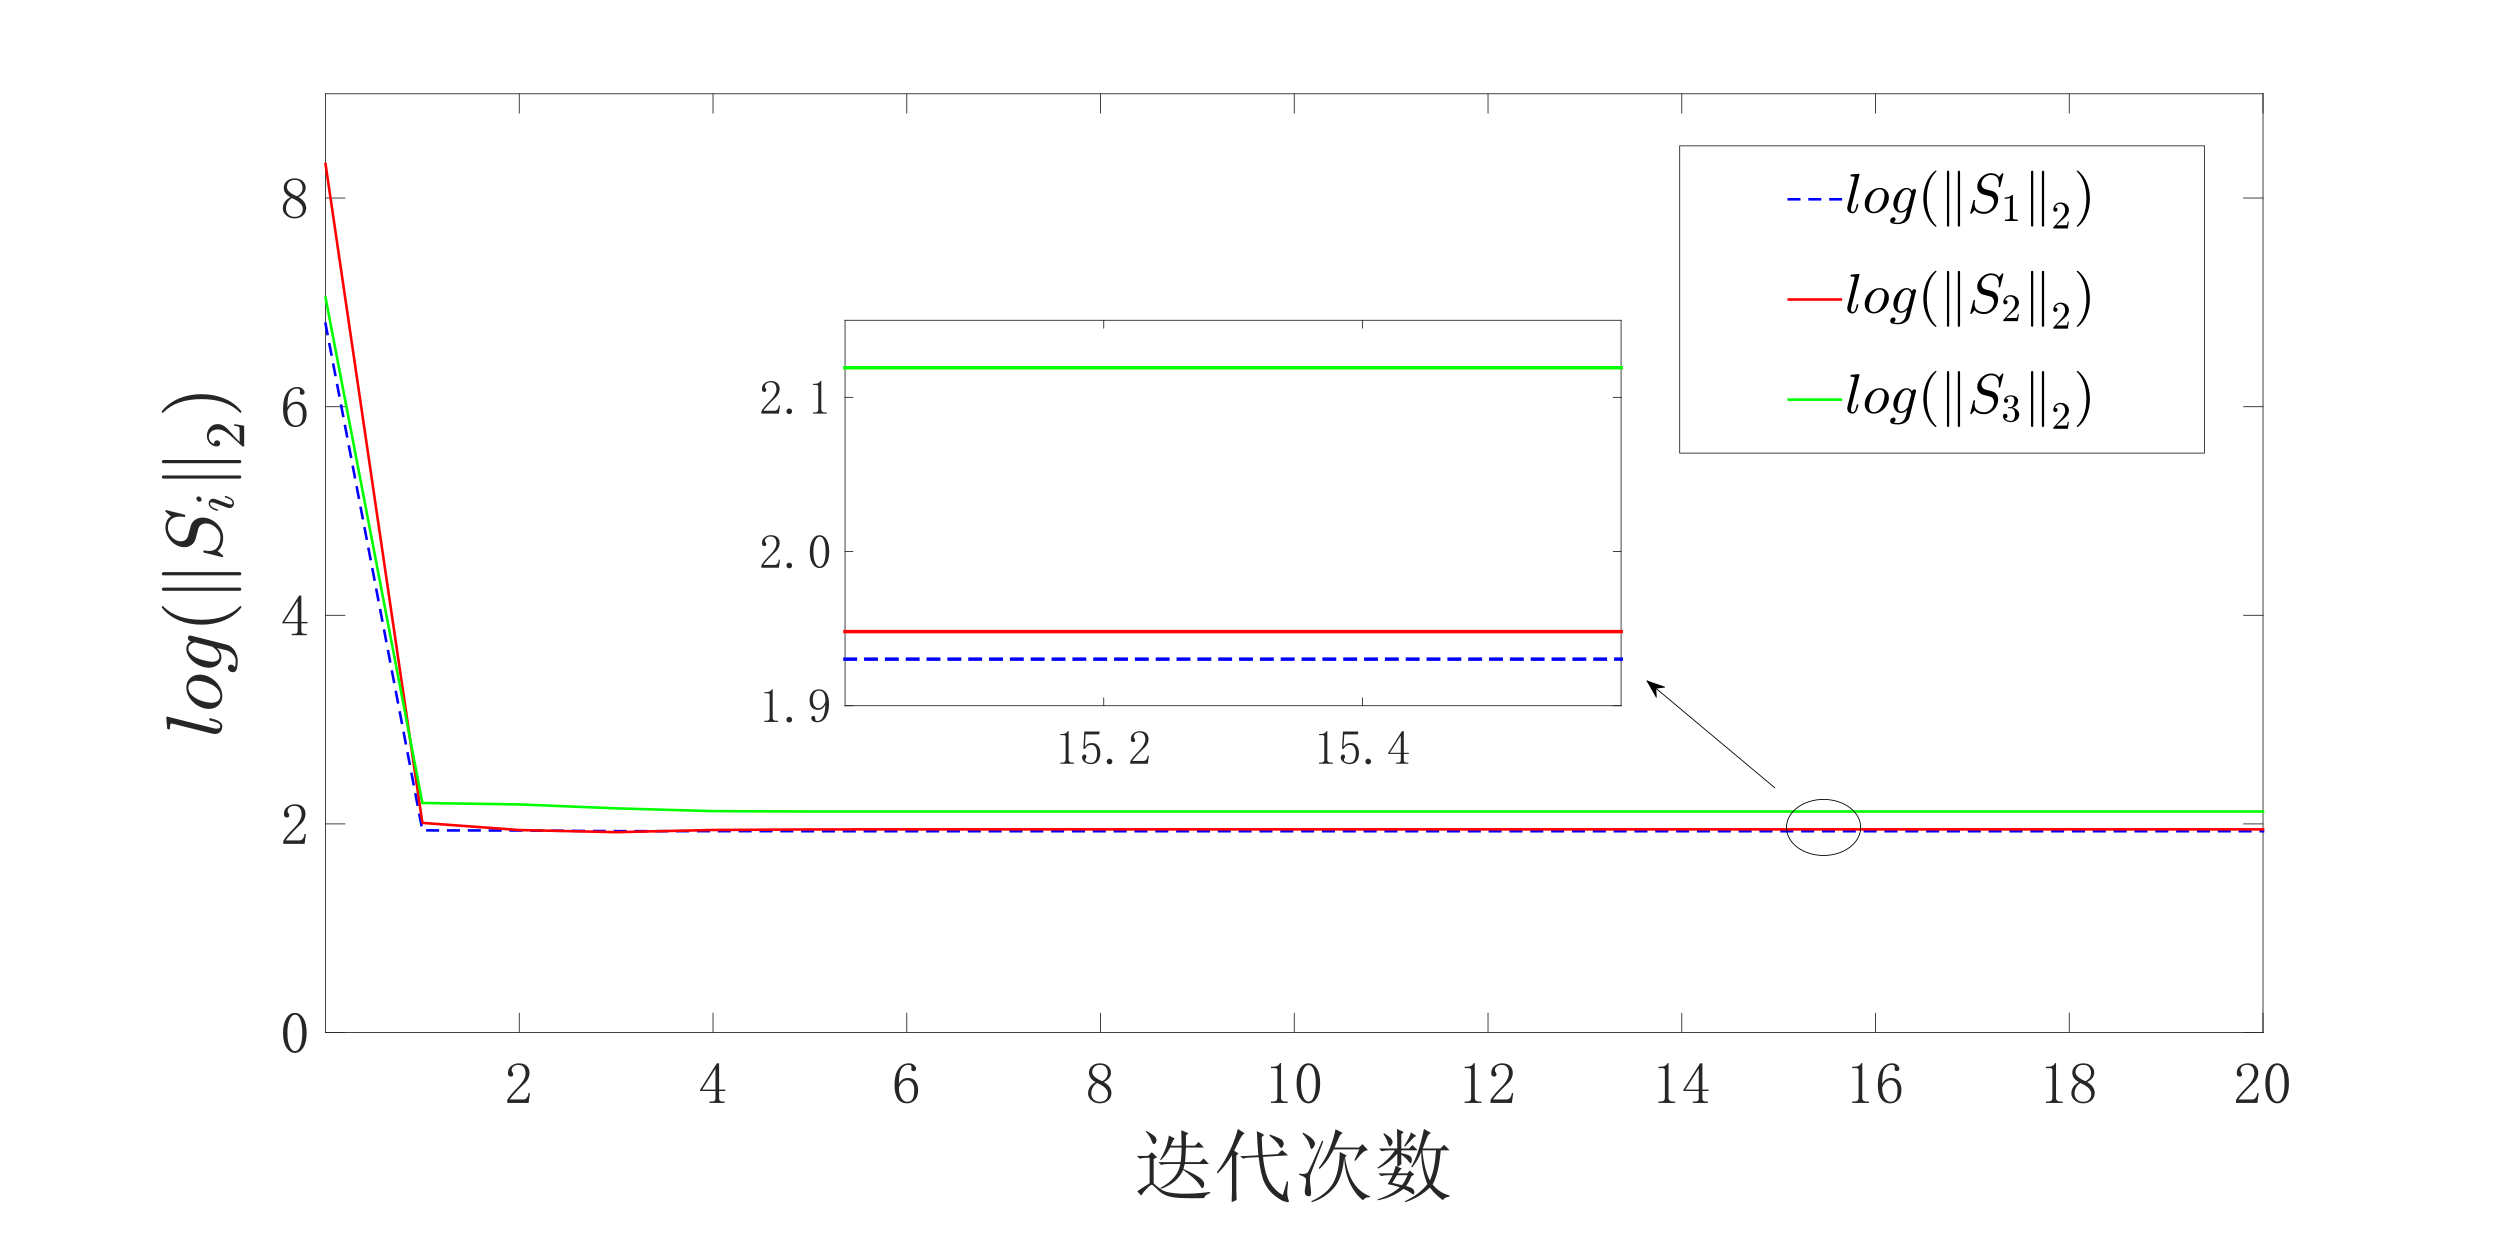 <?xml version="1.0"?>
<!DOCTYPE svg PUBLIC '-//W3C//DTD SVG 1.0//EN'
          'http://www.w3.org/TR/2001/REC-SVG-20010904/DTD/svg10.dtd'>
<svg xmlns:xlink="http://www.w3.org/1999/xlink" style="fill-opacity:1; color-rendering:auto; color-interpolation:auto; text-rendering:auto; stroke:black; stroke-linecap:square; stroke-miterlimit:10; shape-rendering:auto; stroke-opacity:1; fill:black; stroke-dasharray:none; font-weight:normal; stroke-width:1; font-family:'Dialog'; font-style:normal; stroke-linejoin:miter; font-size:12px; stroke-dashoffset:0; image-rendering:auto;" width="1920" height="954" xmlns="http://www.w3.org/2000/svg"
><rect width="100%" height="100%" fill="#333333" stroke="none"/><!--Generated by the Batik Graphics2D SVG Generator--><defs id="genericDefs"
  /><g
  ><defs id="defs1"
    ><clipPath clipPathUnits="userSpaceOnUse" id="clipPath1"
      ><path d="M0 0 L1920 0 L1920 954 L0 954 L0 0 Z"
      /></clipPath
    ></defs
    ><g style="fill:white; stroke:white;"
    ><rect x="0" y="0" width="1920" style="clip-path:url(#clipPath1); stroke:none;" height="954"
    /></g
    ><g style="fill:white; text-rendering:optimizeSpeed; color-rendering:optimizeSpeed; image-rendering:optimizeSpeed; shape-rendering:crispEdges; stroke:white; color-interpolation:sRGB;"
    ><rect x="0" width="1920" height="954" y="0" style="stroke:none;"
      /><path style="stroke:none;" d="M250 793 L1738 793 L1738 72 L250 72 Z"
    /></g
    ><g style="fill:rgb(38,38,38); text-rendering:geometricPrecision; image-rendering:optimizeQuality; color-rendering:optimizeQuality; stroke-linejoin:round; stroke:rgb(38,38,38); color-interpolation:linearRGB; stroke-width:0.667;"
    ><line y2="793" style="fill:none;" x1="250" x2="1738" y1="793"
      /><line y2="72" style="fill:none;" x1="250" x2="1738" y1="72"
      /><line y2="778.12" style="fill:none;" x1="398.8" x2="398.8" y1="793"
      /><line y2="778.12" style="fill:none;" x1="547.6" x2="547.6" y1="793"
      /><line y2="778.12" style="fill:none;" x1="696.4" x2="696.4" y1="793"
      /><line y2="778.12" style="fill:none;" x1="845.2" x2="845.2" y1="793"
      /><line y2="778.12" style="fill:none;" x1="994" x2="994" y1="793"
      /><line y2="778.12" style="fill:none;" x1="1142.8" x2="1142.8" y1="793"
      /><line y2="778.12" style="fill:none;" x1="1291.6" x2="1291.6" y1="793"
      /><line y2="778.12" style="fill:none;" x1="1440.4" x2="1440.4" y1="793"
      /><line y2="778.12" style="fill:none;" x1="1589.2" x2="1589.2" y1="793"
      /><line y2="778.12" style="fill:none;" x1="1738" x2="1738" y1="793"
      /><line y2="86.88" style="fill:none;" x1="398.8" x2="398.8" y1="72"
      /><line y2="86.88" style="fill:none;" x1="547.6" x2="547.6" y1="72"
      /><line y2="86.88" style="fill:none;" x1="696.4" x2="696.4" y1="72"
      /><line y2="86.88" style="fill:none;" x1="845.2" x2="845.2" y1="72"
      /><line y2="86.88" style="fill:none;" x1="994" x2="994" y1="72"
      /><line y2="86.88" style="fill:none;" x1="1142.8" x2="1142.8" y1="72"
      /><line y2="86.88" style="fill:none;" x1="1291.6" x2="1291.6" y1="72"
      /><line y2="86.88" style="fill:none;" x1="1440.4" x2="1440.4" y1="72"
      /><line y2="86.88" style="fill:none;" x1="1589.2" x2="1589.2" y1="72"
      /><line y2="86.88" style="fill:none;" x1="1738" x2="1738" y1="72"
    /></g
    ><g transform="translate(398.8,804.733)" style="font-size:45.333px; fill:rgb(38,38,38); text-rendering:geometricPrecision; image-rendering:optimizeQuality; color-rendering:optimizeQuality; font-family:'宋体'; stroke:rgb(38,38,38); color-interpolation:linearRGB;"
    ><path style="stroke:none;" d="M4.844 19.625 Q4.844 16.453 3.438 14.781 Q2.031 13.109 -0.781 13.109 Q-2.891 13.109 -4.383 14.258 Q-5.875 15.406 -5.875 17.156 Q-5.875 18.219 -5.172 18.922 Q-4.641 19.625 -4.641 20.328 Q-4.641 21.203 -5.078 21.641 Q-5.516 22.078 -6.406 22.078 Q-7.453 22.078 -8.07 21.461 Q-8.688 20.844 -8.688 19.438 Q-8.688 15.75 -6.047 13.82 Q-3.406 11.891 -0.422 11.891 Q3.797 11.891 5.82 14 Q7.844 16.109 7.844 19.266 Q7.844 21.375 6.875 23.484 Q5.906 25.594 3.797 27.531 Q-1.297 32.453 -4.023 35.531 Q-6.75 38.609 -7.281 39.656 L3.094 39.656 Q4.672 39.656 5.727 38.43 Q6.781 37.203 7.141 34.734 L8.188 34.734 L7.141 42.297 L-9.219 42.297 L-9.219 40.016 Q-8.328 38.422 -6.312 35.961 Q-4.297 33.5 -0.953 30.172 Q2.031 27.172 3.438 24.539 Q4.844 21.906 4.844 19.625 Z"
    /></g
    ><g transform="translate(547.6,804.733)" style="font-size:45.333px; fill:rgb(38,38,38); text-rendering:geometricPrecision; image-rendering:optimizeQuality; color-rendering:optimizeQuality; font-family:'宋体'; stroke:rgb(38,38,38); color-interpolation:linearRGB;"
    ><path style="stroke:none;" d="M4.672 38.953 Q4.672 40.188 5.375 40.711 Q6.078 41.234 7.312 41.234 L8.891 41.234 L8.891 42.297 L-2.703 42.297 L-2.703 41.234 L-0.781 41.234 Q0.625 41.234 1.242 40.711 Q1.859 40.188 1.859 38.953 L1.859 33.156 L-9.922 33.156 L-9.922 32.281 L2.922 11.891 L4.672 11.891 L4.672 32.094 L9.422 32.094 L9.422 33.156 L4.672 33.156 L4.672 38.953 ZM1.688 16.281 L-8.328 32.094 L1.859 32.094 L1.859 16.281 L1.688 16.281 Z"
    /></g
    ><g transform="translate(696.4,804.733)" style="font-size:45.333px; fill:rgb(38,38,38); text-rendering:geometricPrecision; image-rendering:optimizeQuality; color-rendering:optimizeQuality; font-family:'宋体'; stroke:rgb(38,38,38); color-interpolation:linearRGB;"
    ><path style="stroke:none;" d="M-6.047 30.344 Q-6.047 35.609 -4.203 38.516 Q-2.359 41.422 0.281 41.422 Q2.922 41.422 4.328 39.484 Q5.734 37.547 5.734 32.281 Q5.734 28.766 4.234 26.828 Q2.734 24.891 0.625 24.891 Q-1.297 24.891 -2.969 26.031 Q-4.641 27.172 -6.047 30.344 ZM0.812 23.141 Q5.031 23.141 6.875 25.953 Q8.719 28.766 8.719 32.281 Q8.719 37.547 6.172 40.094 Q3.625 42.641 0.281 42.641 Q-4.469 42.641 -6.93 39.039 Q-9.391 35.438 -9.391 28.578 Q-9.391 20.5 -6.398 16.195 Q-3.406 11.891 1.688 11.891 Q4.141 11.891 5.641 13.297 Q7.141 14.703 7.141 15.75 Q7.141 16.812 6.695 17.336 Q6.25 17.859 5.203 17.859 Q4.328 17.859 3.883 17.422 Q3.438 16.984 3.438 16.109 Q3.438 15.75 3.625 15.406 Q3.625 15.047 3.625 14.703 Q3.625 14 3.094 13.555 Q2.562 13.109 1.156 13.109 Q-1.828 13.109 -3.938 15.836 Q-6.047 18.562 -6.047 27.703 Q-5 25.422 -3.148 24.281 Q-1.297 23.141 0.812 23.141 Z"
    /></g
    ><g transform="translate(845.2,804.733)" style="font-size:45.333px; fill:rgb(38,38,38); text-rendering:geometricPrecision; image-rendering:optimizeQuality; color-rendering:optimizeQuality; font-family:'宋体'; stroke:rgb(38,38,38); color-interpolation:linearRGB;"
    ><path style="stroke:none;" d="M-7.109 35.094 Q-7.109 37.906 -5.258 39.664 Q-3.406 41.422 -0.594 41.422 Q2.734 41.422 4.234 39.664 Q5.734 37.906 5.734 35.266 Q5.734 32.984 3.625 30.875 Q1.516 28.766 -2.703 27 Q-4.812 28.406 -5.961 30.516 Q-7.109 32.625 -7.109 35.094 ZM8.359 34.734 Q8.359 38.078 5.898 40.359 Q3.438 42.641 -0.594 42.641 Q-4.297 42.641 -6.93 40.359 Q-9.562 38.078 -9.562 35.094 Q-9.562 32.094 -8.07 29.984 Q-6.578 27.875 -3.766 26.297 Q-6.219 25.062 -7.539 23.219 Q-8.859 21.375 -8.859 19.094 Q-8.859 16.109 -6.578 14 Q-4.297 11.891 -0.25 11.891 Q3.438 11.891 5.727 14 Q8.016 16.109 8.016 19.094 Q8.016 21.203 6.695 23.047 Q5.375 24.891 2.562 26.297 Q5.547 28.062 6.953 30.172 Q8.359 32.281 8.359 34.734 ZM5.547 19.266 Q5.547 16.812 4.141 14.961 Q2.734 13.109 -0.25 13.109 Q-3.594 13.109 -5 14.867 Q-6.406 16.625 -6.406 18.562 Q-6.406 20.5 -4.383 22.344 Q-2.359 24.188 1.328 25.594 Q3.438 24.547 4.492 22.961 Q5.547 21.375 5.547 19.266 Z"
    /></g
    ><g transform="translate(994,804.733)" style="font-size:45.333px; fill:rgb(38,38,38); text-rendering:geometricPrecision; image-rendering:optimizeQuality; color-rendering:optimizeQuality; font-family:'宋体'; stroke:rgb(38,38,38); color-interpolation:linearRGB;"
    ><path style="stroke:none;" d="M-10.172 11.703 L-10.172 38.422 Q-10.172 39.828 -9.289 40.531 Q-8.406 41.234 -6.828 41.234 L-5.062 41.234 L-5.062 42.297 L-17.906 42.297 L-17.906 41.234 L-16.312 41.234 Q-14.562 41.234 -13.773 40.531 Q-12.984 39.828 -12.984 38.422 L-12.984 17.156 Q-12.984 16.453 -13.422 16.016 Q-13.859 15.578 -14.734 15.578 L-17.906 15.578 L-17.906 14.516 L-16.312 14.516 Q-14.203 14.516 -12.891 13.812 Q-11.578 13.109 -10.875 11.703 L-10.172 11.703 ZM10.916 13.297 Q8.463 13.297 6.791 17.07 Q5.119 20.844 5.119 27.172 Q5.119 33.859 6.791 37.547 Q8.463 41.234 10.916 41.234 Q13.557 41.234 15.049 37.547 Q16.541 33.859 16.541 27.172 Q16.541 20.844 15.135 17.07 Q13.729 13.297 10.916 13.297 ZM10.916 42.641 Q7.057 42.641 4.416 38.602 Q1.775 34.562 1.775 27.172 Q1.775 20.328 4.322 16.109 Q6.869 11.891 10.916 11.891 Q14.791 11.891 17.338 15.93 Q19.885 19.969 19.885 27.172 Q19.885 34.391 17.338 38.516 Q14.791 42.641 10.916 42.641 Z"
    /></g
    ><g transform="translate(1142.8,804.733)" style="font-size:45.333px; fill:rgb(38,38,38); text-rendering:geometricPrecision; image-rendering:optimizeQuality; color-rendering:optimizeQuality; font-family:'宋体'; stroke:rgb(38,38,38); color-interpolation:linearRGB;"
    ><path style="stroke:none;" d="M-10.172 11.703 L-10.172 38.422 Q-10.172 39.828 -9.289 40.531 Q-8.406 41.234 -6.828 41.234 L-5.062 41.234 L-5.062 42.297 L-17.906 42.297 L-17.906 41.234 L-16.312 41.234 Q-14.562 41.234 -13.773 40.531 Q-12.984 39.828 -12.984 38.422 L-12.984 17.156 Q-12.984 16.453 -13.422 16.016 Q-13.859 15.578 -14.734 15.578 L-17.906 15.578 L-17.906 14.516 L-16.312 14.516 Q-14.203 14.516 -12.891 13.812 Q-11.578 13.109 -10.875 11.703 L-10.172 11.703 ZM16.01 19.625 Q16.01 16.453 14.604 14.781 Q13.197 13.109 10.385 13.109 Q8.275 13.109 6.783 14.258 Q5.291 15.406 5.291 17.156 Q5.291 18.219 5.994 18.922 Q6.525 19.625 6.525 20.328 Q6.525 21.203 6.088 21.641 Q5.65 22.078 4.76 22.078 Q3.713 22.078 3.096 21.461 Q2.478 20.844 2.478 19.438 Q2.478 15.75 5.119 13.82 Q7.76 11.891 10.744 11.891 Q14.963 11.891 16.986 14 Q19.01 16.109 19.01 19.266 Q19.01 21.375 18.041 23.484 Q17.072 25.594 14.963 27.531 Q9.869 32.453 7.143 35.531 Q4.416 38.609 3.885 39.656 L14.26 39.656 Q15.838 39.656 16.893 38.43 Q17.947 37.203 18.307 34.734 L19.354 34.734 L18.307 42.297 L1.947 42.297 L1.947 40.016 Q2.838 38.422 4.854 35.961 Q6.869 33.5 10.213 30.172 Q13.197 27.172 14.604 24.539 Q16.01 21.906 16.01 19.625 Z"
    /></g
    ><g transform="translate(1291.6,804.733)" style="font-size:45.333px; fill:rgb(38,38,38); text-rendering:geometricPrecision; image-rendering:optimizeQuality; color-rendering:optimizeQuality; font-family:'宋体'; stroke:rgb(38,38,38); color-interpolation:linearRGB;"
    ><path style="stroke:none;" d="M-10.172 11.703 L-10.172 38.422 Q-10.172 39.828 -9.289 40.531 Q-8.406 41.234 -6.828 41.234 L-5.062 41.234 L-5.062 42.297 L-17.906 42.297 L-17.906 41.234 L-16.312 41.234 Q-14.562 41.234 -13.773 40.531 Q-12.984 39.828 -12.984 38.422 L-12.984 17.156 Q-12.984 16.453 -13.422 16.016 Q-13.859 15.578 -14.734 15.578 L-17.906 15.578 L-17.906 14.516 L-16.312 14.516 Q-14.203 14.516 -12.891 13.812 Q-11.578 13.109 -10.875 11.703 L-10.172 11.703 ZM15.838 38.953 Q15.838 40.188 16.541 40.711 Q17.244 41.234 18.479 41.234 L20.057 41.234 L20.057 42.297 L8.463 42.297 L8.463 41.234 L10.385 41.234 Q11.791 41.234 12.408 40.711 Q13.025 40.188 13.025 38.953 L13.025 33.156 L1.244 33.156 L1.244 32.281 L14.088 11.891 L15.838 11.891 L15.838 32.094 L20.588 32.094 L20.588 33.156 L15.838 33.156 L15.838 38.953 ZM12.854 16.281 L2.838 32.094 L13.025 32.094 L13.025 16.281 L12.854 16.281 Z"
    /></g
    ><g transform="translate(1440.4,804.733)" style="font-size:45.333px; fill:rgb(38,38,38); text-rendering:geometricPrecision; image-rendering:optimizeQuality; color-rendering:optimizeQuality; font-family:'宋体'; stroke:rgb(38,38,38); color-interpolation:linearRGB;"
    ><path style="stroke:none;" d="M-10.172 11.703 L-10.172 38.422 Q-10.172 39.828 -9.289 40.531 Q-8.406 41.234 -6.828 41.234 L-5.062 41.234 L-5.062 42.297 L-17.906 42.297 L-17.906 41.234 L-16.312 41.234 Q-14.562 41.234 -13.773 40.531 Q-12.984 39.828 -12.984 38.422 L-12.984 17.156 Q-12.984 16.453 -13.422 16.016 Q-13.859 15.578 -14.734 15.578 L-17.906 15.578 L-17.906 14.516 L-16.312 14.516 Q-14.203 14.516 -12.891 13.812 Q-11.578 13.109 -10.875 11.703 L-10.172 11.703 ZM5.119 30.344 Q5.119 35.609 6.963 38.516 Q8.807 41.422 11.447 41.422 Q14.088 41.422 15.494 39.484 Q16.9 37.547 16.9 32.281 Q16.9 28.766 15.4 26.828 Q13.9 24.891 11.791 24.891 Q9.869 24.891 8.197 26.031 Q6.525 27.172 5.119 30.344 ZM11.979 23.141 Q16.197 23.141 18.041 25.953 Q19.885 28.766 19.885 32.281 Q19.885 37.547 17.338 40.094 Q14.791 42.641 11.447 42.641 Q6.697 42.641 4.236 39.039 Q1.775 35.438 1.775 28.578 Q1.775 20.5 4.768 16.195 Q7.76 11.891 12.854 11.891 Q15.307 11.891 16.807 13.297 Q18.307 14.703 18.307 15.75 Q18.307 16.812 17.861 17.336 Q17.416 17.859 16.369 17.859 Q15.494 17.859 15.049 17.422 Q14.604 16.984 14.604 16.109 Q14.604 15.75 14.791 15.406 Q14.791 15.047 14.791 14.703 Q14.791 14 14.26 13.555 Q13.729 13.109 12.322 13.109 Q9.338 13.109 7.229 15.836 Q5.119 18.562 5.119 27.703 Q6.166 25.422 8.018 24.281 Q9.869 23.141 11.979 23.141 Z"
    /></g
    ><g transform="translate(1589.2,804.733)" style="font-size:45.333px; fill:rgb(38,38,38); text-rendering:geometricPrecision; image-rendering:optimizeQuality; color-rendering:optimizeQuality; font-family:'宋体'; stroke:rgb(38,38,38); color-interpolation:linearRGB;"
    ><path style="stroke:none;" d="M-10.172 11.703 L-10.172 38.422 Q-10.172 39.828 -9.289 40.531 Q-8.406 41.234 -6.828 41.234 L-5.062 41.234 L-5.062 42.297 L-17.906 42.297 L-17.906 41.234 L-16.312 41.234 Q-14.562 41.234 -13.773 40.531 Q-12.984 39.828 -12.984 38.422 L-12.984 17.156 Q-12.984 16.453 -13.422 16.016 Q-13.859 15.578 -14.734 15.578 L-17.906 15.578 L-17.906 14.516 L-16.312 14.516 Q-14.203 14.516 -12.891 13.812 Q-11.578 13.109 -10.875 11.703 L-10.172 11.703 ZM4.057 35.094 Q4.057 37.906 5.908 39.664 Q7.76 41.422 10.572 41.422 Q13.9 41.422 15.4 39.664 Q16.9 37.906 16.9 35.266 Q16.9 32.984 14.791 30.875 Q12.682 28.766 8.463 27 Q6.354 28.406 5.205 30.516 Q4.057 32.625 4.057 35.094 ZM19.525 34.734 Q19.525 38.078 17.064 40.359 Q14.604 42.641 10.572 42.641 Q6.869 42.641 4.236 40.359 Q1.603 38.078 1.603 35.094 Q1.603 32.094 3.096 29.984 Q4.588 27.875 7.4 26.297 Q4.947 25.062 3.627 23.219 Q2.307 21.375 2.307 19.094 Q2.307 16.109 4.588 14 Q6.869 11.891 10.916 11.891 Q14.604 11.891 16.893 14 Q19.182 16.109 19.182 19.094 Q19.182 21.203 17.861 23.047 Q16.541 24.891 13.729 26.297 Q16.713 28.062 18.119 30.172 Q19.525 32.281 19.525 34.734 ZM16.713 19.266 Q16.713 16.812 15.307 14.961 Q13.9 13.109 10.916 13.109 Q7.572 13.109 6.166 14.867 Q4.76 16.625 4.76 18.562 Q4.76 20.5 6.783 22.344 Q8.807 24.188 12.494 25.594 Q14.604 24.547 15.658 22.961 Q16.713 21.375 16.713 19.266 Z"
    /></g
    ><g transform="translate(1738,804.733)" style="font-size:45.333px; fill:rgb(38,38,38); text-rendering:geometricPrecision; image-rendering:optimizeQuality; color-rendering:optimizeQuality; font-family:'宋体'; stroke:rgb(38,38,38); color-interpolation:linearRGB;"
    ><path style="stroke:none;" d="M-6.656 19.625 Q-6.656 16.453 -8.062 14.781 Q-9.469 13.109 -12.281 13.109 Q-14.391 13.109 -15.883 14.258 Q-17.375 15.406 -17.375 17.156 Q-17.375 18.219 -16.672 18.922 Q-16.141 19.625 -16.141 20.328 Q-16.141 21.203 -16.578 21.641 Q-17.016 22.078 -17.906 22.078 Q-18.953 22.078 -19.57 21.461 Q-20.188 20.844 -20.188 19.438 Q-20.188 15.75 -17.547 13.82 Q-14.906 11.891 -11.922 11.891 Q-7.703 11.891 -5.68 14 Q-3.656 16.109 -3.656 19.266 Q-3.656 21.375 -4.625 23.484 Q-5.594 25.594 -7.703 27.531 Q-12.797 32.453 -15.523 35.531 Q-18.25 38.609 -18.781 39.656 L-8.406 39.656 Q-6.828 39.656 -5.773 38.43 Q-4.719 37.203 -4.359 34.734 L-3.312 34.734 L-4.359 42.297 L-20.719 42.297 L-20.719 40.016 Q-19.828 38.422 -17.812 35.961 Q-15.797 33.5 -12.453 30.172 Q-9.469 27.172 -8.062 24.539 Q-6.656 21.906 -6.656 19.625 ZM10.916 13.297 Q8.463 13.297 6.791 17.07 Q5.119 20.844 5.119 27.172 Q5.119 33.859 6.791 37.547 Q8.463 41.234 10.916 41.234 Q13.557 41.234 15.049 37.547 Q16.541 33.859 16.541 27.172 Q16.541 20.844 15.135 17.07 Q13.729 13.297 10.916 13.297 ZM10.916 42.641 Q7.057 42.641 4.416 38.602 Q1.775 34.562 1.775 27.172 Q1.775 20.328 4.322 16.109 Q6.869 11.891 10.916 11.891 Q14.791 11.891 17.338 15.93 Q19.885 19.969 19.885 27.172 Q19.885 34.391 17.338 38.516 Q14.791 42.641 10.916 42.641 Z"
    /></g
    ><g transform="translate(994.001,859.067)" style="font-size:61.333px; fill:rgb(38,38,38); text-rendering:geometricPrecision; image-rendering:optimizeQuality; color-rendering:optimizeQuality; font-family:'宋体'; stroke:rgb(38,38,38); color-interpolation:linearRGB;"
    ><path style="stroke:none;" d="M-84.156 34.891 L-85.109 38.703 Q-74.859 43.469 -72 45.852 Q-69.141 48.234 -69.141 50.375 Q-69.141 51.328 -69.617 52.398 Q-70.094 53.469 -70.578 53.469 Q-71.297 53.469 -72.484 51.328 Q-74.625 47.984 -78.203 45.008 Q-81.781 42.031 -85.344 39.406 Q-89.641 49.422 -102.266 53.953 L-102.75 53.234 Q-89.406 46.078 -87.5 34.891 L-97.5 34.891 Q-99.641 34.891 -102.266 35.594 L-104.406 33.453 L-87.25 33.453 Q-86.547 27.969 -86.547 22.25 L-95.359 22.25 Q-98.219 27.969 -102.5 32.031 L-102.984 31.547 Q-100.125 26.781 -98.578 22.375 Q-97.031 17.969 -96.312 12.969 L-91.781 15.344 Q-93.219 16.531 -94.875 20.828 L-86.547 20.828 Q-86.547 16.062 -86.781 8.906 L-81.297 11.297 L-83.203 12.969 L-83.203 20.828 L-76.297 20.828 L-73.438 17.969 L-69.391 22.25 L-83.203 22.25 Q-83.438 29.172 -83.922 33.453 L-72.484 33.453 L-69.625 30.594 L-65.578 34.891 L-84.156 34.891 ZM-107.984 49.656 Q-105.844 52.047 -101.789 54.664 Q-97.734 57.281 -87.492 57.641 Q-77.25 58 -64.625 56.328 L-64.625 57.281 Q-68.906 58.719 -69.141 61.094 Q-80.344 61.344 -87.492 60.984 Q-94.641 60.625 -98.57 58.953 Q-102.5 57.281 -105.359 54.188 Q-108.469 51.094 -109.297 50.852 Q-110.125 50.609 -112.984 53.469 Q-115.844 56.328 -117.516 59.188 L-120.609 55.859 Q-116.094 52.75 -111.078 49.656 L-111.078 30.125 L-114.188 30.125 Q-116.094 30.125 -118.703 30.828 L-120.859 28.688 L-112.281 28.688 L-109.422 25.828 L-105.359 29.641 L-107.984 31.078 L-107.984 49.656 ZM-113.938 10.109 L-113.703 9.391 Q-110.125 11.297 -107.984 12.961 Q-105.844 14.625 -105.844 16.414 Q-105.844 18.203 -106.68 18.922 Q-107.516 19.641 -107.75 19.641 Q-108.703 19.641 -109.656 17.016 Q-110.844 13.438 -113.938 10.109 ZM-8.762 58.719 L-5.668 48.234 L-4.715 48.234 Q-5.668 56.328 -5.309 58.711 Q-4.949 61.094 -4.246 63 Q-3.762 64.203 -4.949 64.203 Q-5.434 64.203 -7.699 63.602 Q-9.965 63 -14.73 59.43 Q-19.496 55.859 -22.59 49.898 Q-25.684 43.938 -27.355 29.641 L-37.121 30.125 L-39.262 30.828 L-41.652 28.922 L-27.59 28.219 Q-28.074 22.25 -28.309 18.203 Q-28.543 14.156 -28.777 9.625 L-23.059 12.484 L-24.965 14.156 Q-24.73 23.453 -24.262 27.969 L-12.574 27.266 L-9.48 24.156 L-4.715 28.219 L-24.012 29.406 Q-22.59 43.469 -18.301 49.781 Q-14.012 56.094 -8.762 58.719 ZM-19.012 13.203 L-18.777 12.25 Q-9.715 15.344 -8.887 17.016 Q-8.059 18.688 -8.059 19.391 Q-8.059 20.344 -8.77 21.422 Q-9.48 22.5 -9.965 22.5 Q-10.918 22.5 -11.871 20.344 Q-13.777 17.25 -19.012 13.203 ZM-44.512 28.453 L-44.512 54.188 Q-44.512 58 -44.277 62.531 L-48.09 64.203 Q-47.84 58.234 -47.84 54.422 L-47.84 28.219 Q-53.559 37.266 -58.809 42.031 L-59.527 41.312 Q-56.418 37.266 -53.684 32.617 Q-50.949 27.969 -48.207 21.898 Q-45.465 15.828 -43.324 7.953 L-38.074 11.297 Q-39.98 12.25 -42.121 16.531 Q-44.277 21.062 -46.184 24.641 L-42.84 26.781 L-44.512 28.453 ZM46.133 32.031 L49.945 23.688 L30.398 23.688 Q28.492 27.016 26.352 30.477 Q24.211 33.938 19.445 38.703 L18.727 37.984 Q24.211 31.078 27.547 22.258 Q30.883 13.438 31.602 8.203 L37.32 11.062 Q35.414 12.016 34.461 14.156 Q33.508 16.297 30.883 22.25 L49.711 22.25 L52.32 19.641 L56.617 24.156 Q54.227 24.641 52.562 26.07 Q50.898 27.5 46.852 32.5 L46.133 32.031 ZM38.273 30.359 Q36.836 46.328 29.93 53.836 Q23.023 61.344 13.492 64.203 L13.008 63.484 Q25.164 58 29.93 49.305 Q34.695 40.609 34.93 25.594 L40.414 28.453 L38.977 29.641 Q40.648 41.797 45.531 49.305 Q50.414 56.812 58.289 59.672 L58.039 60.391 Q54.477 60.141 52.805 62.766 Q46.852 58.234 42.914 50.133 Q38.977 42.031 38.273 30.359 ZM6.82 10.812 Q11.82 13.438 13.844 15.586 Q15.867 17.734 15.867 19.156 Q15.867 20.594 14.797 22.023 Q13.727 23.453 13.492 23.453 Q12.539 23.453 11.82 20.344 Q10.633 16.062 6.336 11.531 L6.82 10.812 ZM3.711 42.266 Q5.383 42.516 6.82 42.516 Q8.961 42.516 10.148 41.562 Q11.336 40.609 21.352 17.016 L22.305 17.484 Q13.008 41.797 12.539 42.75 Q12.055 43.703 12.055 46.68 Q12.055 49.656 12.773 54.656 Q13.492 59.906 11.227 59.672 Q8.961 59.438 8.484 58.242 Q8.008 57.047 8.008 56.094 Q8.008 55.141 8.477 52.516 Q9.195 48.703 8.961 46.68 Q8.727 44.656 3.711 43.219 L3.711 42.266 ZM78.871 43.469 Q76.965 46.562 75.293 49.422 Q78.387 50.141 82.684 51.094 Q84.824 48.703 86.965 43.469 L78.871 43.469 ZM69.106 11.297 Q73.621 14.156 74.574 15.586 Q75.527 17.016 75.527 17.734 Q75.527 18.922 74.699 20.109 Q73.871 21.297 73.387 21.297 Q72.668 21.297 71.965 18.922 Q71.012 15.578 68.387 11.766 L69.106 11.297 ZM89.59 10.578 L93.887 13.438 Q91.981 13.922 90.543 15.828 Q88.871 17.734 85.059 21.547 L84.356 21.062 Q88.871 13.922 89.59 10.578 ZM78.871 7.953 L84.106 10.344 L82.199 12.016 L82.199 22.969 L88.168 22.969 L90.777 20.344 L94.84 24.406 L82.199 24.406 L82.199 26.547 Q87.684 27.734 88.996 28.805 Q90.309 29.875 90.309 31.547 Q90.309 32.266 90.066 33.336 Q89.824 34.406 89.356 34.406 Q88.871 34.406 87.684 32.734 Q85.777 30.125 82.199 27.734 L82.199 35.125 L79.34 37.031 L82.684 38.453 Q81.496 38.938 79.59 42.031 L86.965 42.031 L88.637 39.891 L92.215 42.984 L90.074 44.172 Q87.684 49.656 85.777 51.797 Q89.59 52.75 90.902 53.828 Q92.215 54.906 92.215 56.57 Q92.215 58.234 91.496 58.234 Q90.777 58.234 89.824 57.281 Q87.215 55.375 83.871 53.953 Q75.527 60.625 64.09 62.766 L63.855 62.047 Q74.824 58.484 81.012 52.75 Q76.246 51.094 71.715 50.375 Q72.668 48.938 75.527 43.469 L72.434 43.469 Q69.34 43.469 66.715 44.172 L64.574 42.031 L76.012 42.031 Q76.965 39.656 77.918 36.312 L79.106 36.797 L79.106 27.016 Q72.668 34.406 64.34 38.453 L63.855 37.75 Q72.668 31.547 77.199 24.406 L72.918 24.406 Q69.809 24.406 67.199 25.109 L65.043 22.969 L79.106 22.969 Q79.106 14.391 78.871 7.953 ZM98.402 24.406 Q99.606 38.219 104.121 47.516 Q107.934 39.406 108.887 24.406 L98.402 24.406 ZM99.606 7.953 L105.074 11.062 Q103.168 11.766 102.215 13.914 Q101.262 16.062 98.652 22.969 L112.231 22.969 L115.09 20.109 L119.371 24.406 L112.465 24.406 Q111.043 42.031 106.277 50.609 Q111.746 57.281 119.137 58.953 L119.137 59.906 Q114.606 60.625 114.371 62.766 Q108.184 58.484 104.121 53 Q96.262 60.625 85.309 64.203 L84.824 63.484 Q95.793 58.484 102.215 50.375 Q97.699 39.172 97.449 25.828 Q95.074 32.031 90.543 37.5 L89.824 37.031 Q95.543 27.5 99.606 7.953 Z"
    /></g
    ><g style="fill:rgb(38,38,38); text-rendering:geometricPrecision; image-rendering:optimizeQuality; color-rendering:optimizeQuality; stroke-linejoin:round; stroke:rgb(38,38,38); color-interpolation:linearRGB; stroke-width:0.667;"
    ><line y2="72" style="fill:none;" x1="250" x2="250" y1="793"
      /><line y2="72" style="fill:none;" x1="1738" x2="1738" y1="793"
      /><line y2="793" style="fill:none;" x1="250" x2="264.88" y1="793"
      /><line y2="632.778" style="fill:none;" x1="250" x2="264.88" y1="632.778"
      /><line y2="472.555" style="fill:none;" x1="250" x2="264.88" y1="472.555"
      /><line y2="312.333" style="fill:none;" x1="250" x2="264.88" y1="312.333"
      /><line y2="152.111" style="fill:none;" x1="250" x2="264.88" y1="152.111"
      /><line y2="793" style="fill:none;" x1="1738" x2="1723.12" y1="793"
      /><line y2="632.778" style="fill:none;" x1="1738" x2="1723.12" y1="632.778"
      /><line y2="472.555" style="fill:none;" x1="1738" x2="1723.12" y1="472.555"
      /><line y2="312.333" style="fill:none;" x1="1738" x2="1723.12" y1="312.333"
      /><line y2="152.111" style="fill:none;" x1="1738" x2="1723.12" y1="152.111"
    /></g
    ><g transform="translate(238.267,793)" style="font-size:45.333px; fill:rgb(38,38,38); text-rendering:geometricPrecision; image-rendering:optimizeQuality; color-rendering:optimizeQuality; font-family:'宋体'; stroke:rgb(38,38,38); color-interpolation:linearRGB;"
    ><path style="stroke:none;" d="M-11.75 -13.703 Q-14.203 -13.703 -15.875 -9.93 Q-17.547 -6.156 -17.547 0.172 Q-17.547 6.859 -15.875 10.547 Q-14.203 14.234 -11.75 14.234 Q-9.109 14.234 -7.617 10.547 Q-6.125 6.859 -6.125 0.172 Q-6.125 -6.156 -7.531 -9.93 Q-8.938 -13.703 -11.75 -13.703 ZM-11.75 15.641 Q-15.609 15.641 -18.25 11.602 Q-20.891 7.562 -20.891 0.172 Q-20.891 -6.672 -18.344 -10.891 Q-15.797 -15.109 -11.75 -15.109 Q-7.875 -15.109 -5.328 -11.07 Q-2.781 -7.031 -2.781 0.172 Q-2.781 7.391 -5.328 11.516 Q-7.875 15.641 -11.75 15.641 Z"
    /></g
    ><g transform="translate(238.267,632.778)" style="font-size:45.333px; fill:rgb(38,38,38); text-rendering:geometricPrecision; image-rendering:optimizeQuality; color-rendering:optimizeQuality; font-family:'宋体'; stroke:rgb(38,38,38); color-interpolation:linearRGB;"
    ><path style="stroke:none;" d="M-6.656 -7.375 Q-6.656 -10.547 -8.062 -12.219 Q-9.469 -13.891 -12.281 -13.891 Q-14.391 -13.891 -15.883 -12.742 Q-17.375 -11.594 -17.375 -9.844 Q-17.375 -8.781 -16.672 -8.078 Q-16.141 -7.375 -16.141 -6.672 Q-16.141 -5.797 -16.578 -5.359 Q-17.016 -4.922 -17.906 -4.922 Q-18.953 -4.922 -19.57 -5.539 Q-20.188 -6.156 -20.188 -7.562 Q-20.188 -11.25 -17.547 -13.18 Q-14.906 -15.109 -11.922 -15.109 Q-7.703 -15.109 -5.68 -13 Q-3.656 -10.891 -3.656 -7.734 Q-3.656 -5.625 -4.625 -3.516 Q-5.594 -1.406 -7.703 0.531 Q-12.797 5.453 -15.523 8.531 Q-18.25 11.609 -18.781 12.656 L-8.406 12.656 Q-6.828 12.656 -5.773 11.43 Q-4.719 10.203 -4.359 7.734 L-3.312 7.734 L-4.359 15.297 L-20.719 15.297 L-20.719 13.016 Q-19.828 11.422 -17.812 8.961 Q-15.797 6.5 -12.453 3.172 Q-9.469 0.172 -8.062 -2.461 Q-6.656 -5.094 -6.656 -7.375 Z"
    /></g
    ><g transform="translate(238.267,472.555)" style="font-size:45.333px; fill:rgb(38,38,38); text-rendering:geometricPrecision; image-rendering:optimizeQuality; color-rendering:optimizeQuality; font-family:'宋体'; stroke:rgb(38,38,38); color-interpolation:linearRGB;"
    ><path style="stroke:none;" d="M-6.828 11.953 Q-6.828 13.188 -6.125 13.711 Q-5.422 14.234 -4.188 14.234 L-2.609 14.234 L-2.609 15.297 L-14.203 15.297 L-14.203 14.234 L-12.281 14.234 Q-10.875 14.234 -10.258 13.711 Q-9.641 13.188 -9.641 11.953 L-9.641 6.156 L-21.422 6.156 L-21.422 5.281 L-8.578 -15.109 L-6.828 -15.109 L-6.828 5.094 L-2.078 5.094 L-2.078 6.156 L-6.828 6.156 L-6.828 11.953 ZM-9.812 -10.719 L-19.828 5.094 L-9.641 5.094 L-9.641 -10.719 L-9.812 -10.719 Z"
    /></g
    ><g transform="translate(238.267,312.333)" style="font-size:45.333px; fill:rgb(38,38,38); text-rendering:geometricPrecision; image-rendering:optimizeQuality; color-rendering:optimizeQuality; font-family:'宋体'; stroke:rgb(38,38,38); color-interpolation:linearRGB;"
    ><path style="stroke:none;" d="M-17.547 3.344 Q-17.547 8.609 -15.703 11.516 Q-13.859 14.422 -11.219 14.422 Q-8.578 14.422 -7.172 12.484 Q-5.766 10.547 -5.766 5.281 Q-5.766 1.766 -7.266 -0.172 Q-8.766 -2.109 -10.875 -2.109 Q-12.797 -2.109 -14.469 -0.969 Q-16.141 0.172 -17.547 3.344 ZM-10.688 -3.859 Q-6.469 -3.859 -4.625 -1.047 Q-2.781 1.766 -2.781 5.281 Q-2.781 10.547 -5.328 13.094 Q-7.875 15.641 -11.219 15.641 Q-15.969 15.641 -18.43 12.039 Q-20.891 8.438 -20.891 1.578 Q-20.891 -6.5 -17.898 -10.805 Q-14.906 -15.109 -9.812 -15.109 Q-7.359 -15.109 -5.859 -13.703 Q-4.359 -12.297 -4.359 -11.25 Q-4.359 -10.188 -4.805 -9.664 Q-5.25 -9.141 -6.297 -9.141 Q-7.172 -9.141 -7.617 -9.578 Q-8.062 -10.016 -8.062 -10.891 Q-8.062 -11.25 -7.875 -11.594 Q-7.875 -11.953 -7.875 -12.297 Q-7.875 -13 -8.406 -13.445 Q-8.938 -13.891 -10.344 -13.891 Q-13.328 -13.891 -15.438 -11.164 Q-17.547 -8.438 -17.547 0.703 Q-16.5 -1.578 -14.648 -2.719 Q-12.797 -3.859 -10.688 -3.859 Z"
    /></g
    ><g transform="translate(238.267,152.111)" style="font-size:45.333px; fill:rgb(38,38,38); text-rendering:geometricPrecision; image-rendering:optimizeQuality; color-rendering:optimizeQuality; font-family:'宋体'; stroke:rgb(38,38,38); color-interpolation:linearRGB;"
    ><path style="stroke:none;" d="M-18.609 8.094 Q-18.609 10.906 -16.758 12.664 Q-14.906 14.422 -12.094 14.422 Q-8.766 14.422 -7.266 12.664 Q-5.766 10.906 -5.766 8.266 Q-5.766 5.984 -7.875 3.875 Q-9.984 1.766 -14.203 0 Q-16.312 1.406 -17.461 3.516 Q-18.609 5.625 -18.609 8.094 ZM-3.141 7.734 Q-3.141 11.078 -5.602 13.359 Q-8.062 15.641 -12.094 15.641 Q-15.797 15.641 -18.43 13.359 Q-21.062 11.078 -21.062 8.094 Q-21.062 5.094 -19.57 2.984 Q-18.078 0.875 -15.266 -0.703 Q-17.719 -1.938 -19.039 -3.781 Q-20.359 -5.625 -20.359 -7.906 Q-20.359 -10.891 -18.078 -13 Q-15.797 -15.109 -11.75 -15.109 Q-8.062 -15.109 -5.773 -13 Q-3.484 -10.891 -3.484 -7.906 Q-3.484 -5.797 -4.805 -3.953 Q-6.125 -2.109 -8.938 -0.703 Q-5.953 1.062 -4.547 3.172 Q-3.141 5.281 -3.141 7.734 ZM-5.953 -7.734 Q-5.953 -10.188 -7.359 -12.039 Q-8.766 -13.891 -11.75 -13.891 Q-15.094 -13.891 -16.5 -12.133 Q-17.906 -10.375 -17.906 -8.438 Q-17.906 -6.5 -15.883 -4.656 Q-13.859 -2.812 -10.172 -1.406 Q-8.062 -2.453 -7.008 -4.039 Q-5.953 -5.625 -5.953 -7.734 Z"
    /></g
    ><g transform="translate(192.133,431.5) rotate(-90)" style="font-size:61.333px; fill:rgb(38,38,38); text-rendering:geometricPrecision; image-rendering:optimizeQuality; color-rendering:optimizeQuality; font-family:'mwa_cmmi10'; stroke:rgb(38,38,38); color-interpolation:linearRGB;"
    ><path style="stroke:none;" d="M-132.177 -27.018 Q-132.177 -27.205 -132.138 -27.565 Q-132.099 -27.924 -132.052 -28.26 Q-132.005 -28.596 -132.005 -28.783 L-124.443 -58.986 Q-124.209 -60.033 -124.146 -60.627 Q-124.146 -61.611 -128.099 -61.611 Q-128.693 -61.611 -128.693 -62.408 Q-128.662 -62.565 -128.56 -62.947 Q-128.458 -63.33 -128.294 -63.541 Q-128.13 -63.752 -127.834 -63.752 L-119.615 -64.408 Q-118.865 -64.408 -118.865 -63.627 L-127.662 -28.549 Q-128.099 -27.565 -128.099 -25.627 Q-128.099 -23.002 -126.318 -23.002 Q-124.443 -23.002 -123.505 -25.338 Q-122.568 -27.674 -121.818 -31.049 Q-121.693 -31.408 -121.318 -31.408 L-120.599 -31.408 Q-120.365 -31.408 -120.201 -31.213 Q-120.037 -31.018 -120.037 -30.815 Q-120.74 -27.861 -121.326 -26.151 Q-121.912 -24.44 -123.193 -22.916 Q-124.474 -21.393 -126.443 -21.393 Q-128.88 -21.393 -130.529 -22.971 Q-132.177 -24.549 -132.177 -27.018 Z"
      /><path style="stroke:none;" d="M-103.092 -21.393 Q-105.982 -21.393 -108.224 -22.768 Q-110.467 -24.143 -111.693 -26.463 Q-112.92 -28.783 -112.92 -31.736 Q-112.92 -35.877 -110.607 -39.924 Q-108.295 -43.971 -104.467 -46.502 Q-100.638 -49.033 -96.451 -49.033 Q-94.185 -49.033 -92.412 -48.26 Q-90.638 -47.486 -89.326 -46.088 Q-88.013 -44.69 -87.31 -42.815 Q-86.607 -40.94 -86.607 -38.736 Q-86.607 -35.549 -87.951 -32.463 Q-89.295 -29.377 -91.631 -26.861 Q-93.967 -24.346 -96.974 -22.869 Q-99.982 -21.393 -103.092 -21.393 ZM-102.967 -23.002 Q-100.263 -23.002 -98.013 -24.846 Q-95.763 -26.69 -94.318 -29.51 Q-92.873 -32.33 -92.099 -35.455 Q-91.326 -38.58 -91.326 -41.111 Q-91.326 -43.768 -92.646 -45.611 Q-93.967 -47.455 -96.56 -47.455 Q-100.138 -47.455 -102.818 -44.401 Q-105.498 -41.346 -106.849 -37.104 Q-108.201 -32.861 -108.201 -29.346 Q-108.201 -26.69 -106.849 -24.846 Q-105.498 -23.002 -102.967 -23.002 Z"
      /><path style="stroke:none;" d="M-84.768 -13.346 Q-84.768 -14.846 -83.737 -15.963 Q-82.706 -17.08 -81.252 -17.08 Q-80.268 -17.08 -79.596 -16.471 Q-78.924 -15.861 -78.924 -14.877 Q-78.924 -13.768 -79.549 -12.893 Q-80.174 -12.018 -81.159 -11.658 Q-79.518 -11.143 -76.034 -11.143 Q-73.237 -11.143 -70.917 -13.307 Q-68.596 -15.471 -67.877 -18.299 L-66.112 -25.44 Q-69.424 -22.08 -73.002 -22.08 Q-75.612 -22.08 -77.479 -23.424 Q-79.346 -24.768 -80.331 -27.002 Q-81.315 -29.236 -81.315 -31.736 Q-81.315 -34.533 -80.167 -37.604 Q-79.018 -40.674 -76.948 -43.291 Q-74.877 -45.908 -72.198 -47.471 Q-69.518 -49.033 -66.534 -49.033 Q-64.752 -49.033 -63.323 -48.049 Q-61.893 -47.065 -61.049 -45.44 Q-60.456 -47.815 -58.44 -47.815 Q-57.659 -47.815 -57.12 -47.354 Q-56.581 -46.893 -56.581 -46.111 Q-56.581 -45.94 -56.596 -45.846 Q-56.612 -45.752 -56.643 -45.643 L-63.612 -17.94 Q-64.096 -16.033 -65.377 -14.455 Q-66.659 -12.877 -68.385 -11.822 Q-70.112 -10.768 -72.167 -10.166 Q-74.221 -9.565 -76.127 -9.565 Q-79.612 -9.565 -82.19 -10.236 Q-84.768 -10.908 -84.768 -13.346 ZM-72.877 -23.658 Q-68.971 -23.658 -65.19 -29.018 L-61.831 -42.33 Q-62.252 -44.455 -63.502 -45.955 Q-64.752 -47.455 -66.659 -47.455 Q-68.674 -47.455 -70.479 -45.807 Q-72.284 -44.158 -73.471 -41.861 Q-74.612 -39.658 -75.667 -35.533 Q-76.721 -31.408 -76.721 -29.018 Q-76.721 -26.94 -75.768 -25.299 Q-74.815 -23.658 -72.877 -23.658 Z"
      /><path style="stroke:none;" d="M-35.267 -6.955 Q-38.657 -9.627 -41.111 -13.096 Q-43.564 -16.565 -45.134 -20.502 Q-46.704 -24.44 -47.478 -28.729 Q-48.251 -33.018 -48.251 -37.33 Q-48.251 -41.705 -47.478 -45.994 Q-46.704 -50.283 -45.111 -54.244 Q-43.517 -58.205 -41.04 -61.666 Q-38.564 -65.127 -35.267 -67.705 Q-35.267 -67.83 -34.954 -67.83 L-34.392 -67.83 Q-34.22 -67.83 -34.071 -67.666 Q-33.923 -67.502 -33.923 -67.299 Q-33.923 -67.033 -34.032 -66.908 Q-37.017 -63.986 -39.001 -60.651 Q-40.986 -57.315 -42.189 -53.549 Q-43.392 -49.783 -43.931 -45.744 Q-44.47 -41.705 -44.47 -37.33 Q-44.47 -17.94 -34.095 -7.877 Q-33.923 -7.69 -33.923 -7.362 Q-33.923 -7.221 -34.087 -7.026 Q-34.251 -6.83 -34.392 -6.83 L-34.954 -6.83 Q-35.267 -6.83 -35.267 -6.955 Z"
      /><path style="stroke:none;" d="M-22.212 -7.94 L-22.212 -66.721 Q-22.212 -67.205 -21.829 -67.518 Q-21.446 -67.83 -20.993 -67.83 Q-20.493 -67.83 -20.134 -67.518 Q-19.774 -67.205 -19.774 -66.721 L-19.774 -7.94 Q-19.774 -7.455 -20.134 -7.143 Q-20.493 -6.83 -20.993 -6.83 Q-21.446 -6.83 -21.829 -7.143 Q-22.212 -7.455 -22.212 -7.94 ZM-10.368 -7.94 L-10.368 -66.721 Q-10.368 -67.205 -10.008 -67.518 Q-9.649 -67.83 -9.149 -67.83 Q-8.696 -67.83 -8.305 -67.518 Q-7.915 -67.205 -7.915 -66.721 L-7.915 -7.94 Q-7.915 -7.455 -8.305 -7.143 Q-8.696 -6.83 -9.149 -6.83 Q-9.649 -6.83 -10.008 -7.143 Q-10.368 -7.455 -10.368 -7.94 Z"
      /><path style="stroke:none;" d="M4.064 -20.736 Q3.893 -20.736 3.744 -20.947 Q3.596 -21.158 3.596 -21.33 L7.111 -35.58 Q7.221 -35.924 7.611 -35.924 L8.33 -35.924 Q8.565 -35.924 8.697 -35.752 Q8.83 -35.58 8.83 -35.299 Q8.33 -33.221 8.33 -31.58 Q8.33 -27.174 11.369 -25.026 Q14.408 -22.877 19.018 -22.877 Q21.018 -22.877 22.955 -23.861 Q24.893 -24.846 26.338 -26.424 Q27.783 -28.002 28.643 -29.955 Q29.502 -31.908 29.502 -33.908 Q29.502 -36.049 28.369 -37.729 Q27.236 -39.408 25.252 -39.893 L17.799 -41.861 Q14.799 -42.658 13.01 -45.088 Q11.221 -47.518 11.221 -50.549 Q11.221 -54.221 13.393 -57.611 Q15.565 -61.002 19.064 -63.049 Q22.564 -65.096 26.205 -65.096 Q29.002 -65.096 31.338 -64.065 Q33.674 -63.033 34.924 -60.799 L38.408 -64.908 Q38.768 -65.096 38.83 -65.096 L39.221 -65.096 Q39.455 -65.096 39.603 -64.885 Q39.752 -64.674 39.752 -64.471 L36.205 -50.315 Q36.111 -49.893 35.736 -49.893 L34.986 -49.893 Q34.455 -49.893 34.455 -50.549 Q34.752 -52.486 34.752 -53.924 Q34.752 -56.752 33.783 -58.854 Q32.815 -60.955 30.861 -62.041 Q28.908 -63.127 26.018 -63.127 Q23.58 -63.127 21.166 -61.729 Q18.752 -60.33 17.26 -58.002 Q15.768 -55.674 15.768 -53.174 Q15.768 -51.205 16.916 -49.69 Q18.064 -48.174 19.971 -47.643 L27.424 -45.705 Q29.439 -45.158 30.947 -43.807 Q32.455 -42.455 33.228 -40.596 Q34.002 -38.736 34.002 -36.533 Q34.002 -33.643 32.783 -30.822 Q31.564 -28.002 29.377 -25.682 Q27.189 -23.361 24.416 -22.049 Q21.643 -20.736 18.752 -20.736 Q11.486 -20.736 8.33 -25.002 L4.939 -20.924 Q4.58 -20.736 4.486 -20.736 L4.064 -20.736 Z"
      /><path style="stroke:none;" d="M41.314 -15.974 Q41.314 -16.771 41.658 -17.646 L45.142 -26.912 Q45.705 -28.474 45.705 -29.49 Q45.705 -30.771 44.752 -30.771 Q43.064 -30.771 41.955 -29.013 Q40.846 -27.255 40.33 -25.099 Q40.236 -24.833 39.971 -24.833 L39.471 -24.833 Q39.111 -24.833 39.111 -25.224 L39.111 -25.349 Q39.799 -27.912 41.228 -29.896 Q42.658 -31.88 44.846 -31.88 Q46.377 -31.88 47.439 -30.872 Q48.502 -29.865 48.502 -28.318 Q48.502 -27.521 48.142 -26.63 L44.658 -17.396 Q44.064 -15.974 44.064 -14.818 Q44.064 -13.537 45.049 -13.537 Q46.736 -13.537 47.853 -15.326 Q48.971 -17.115 49.439 -19.193 Q49.517 -19.458 49.783 -19.458 L50.299 -19.458 Q50.471 -19.458 50.572 -19.341 Q50.674 -19.224 50.674 -19.068 Q50.674 -19.037 50.642 -18.943 Q50.049 -16.505 48.588 -14.451 Q47.127 -12.396 44.971 -12.396 Q43.455 -12.396 42.385 -13.435 Q41.314 -14.474 41.314 -15.974 ZM46.158 -38.943 Q46.158 -39.833 46.916 -40.568 Q47.674 -41.302 48.58 -41.302 Q49.314 -41.302 49.783 -40.857 Q50.252 -40.412 50.252 -39.708 Q50.252 -38.755 49.486 -38.029 Q48.721 -37.302 47.799 -37.302 Q47.111 -37.302 46.635 -37.771 Q46.158 -38.24 46.158 -38.943 Z"
      /><path style="stroke:none;" d="M63.922 -7.94 L63.922 -66.721 Q63.922 -67.205 64.305 -67.518 Q64.688 -67.83 65.141 -67.83 Q65.641 -67.83 66 -67.518 Q66.36 -67.205 66.36 -66.721 L66.36 -7.94 Q66.36 -7.455 66 -7.143 Q65.641 -6.83 65.141 -6.83 Q64.688 -6.83 64.305 -7.143 Q63.922 -7.455 63.922 -7.94 ZM75.766 -7.94 L75.766 -66.721 Q75.766 -67.205 76.125 -67.518 Q76.485 -67.83 76.985 -67.83 Q77.438 -67.83 77.828 -67.518 Q78.219 -67.205 78.219 -66.721 L78.219 -7.94 Q78.219 -7.455 77.828 -7.143 Q77.438 -6.83 76.985 -6.83 Q76.485 -6.83 76.125 -7.143 Q75.766 -7.455 75.766 -7.94 Z"
      /><path style="stroke:none;" d="M88.62 -4.6 L88.62 -5.756 Q88.62 -5.866 88.698 -5.991 L95.386 -13.382 Q96.901 -15.022 97.839 -16.131 Q98.776 -17.241 99.706 -18.686 Q100.636 -20.131 101.167 -21.639 Q101.698 -23.147 101.698 -24.819 Q101.698 -26.585 101.05 -28.194 Q100.401 -29.803 99.112 -30.764 Q97.823 -31.725 95.995 -31.725 Q94.12 -31.725 92.628 -30.6 Q91.136 -29.475 90.526 -27.694 Q90.698 -27.741 90.995 -27.741 Q91.964 -27.741 92.644 -27.093 Q93.323 -26.444 93.323 -25.413 Q93.323 -24.428 92.644 -23.741 Q91.964 -23.053 90.995 -23.053 Q89.98 -23.053 89.3 -23.756 Q88.62 -24.46 88.62 -25.413 Q88.62 -27.022 89.23 -28.444 Q89.839 -29.866 90.98 -30.968 Q92.12 -32.069 93.565 -32.655 Q95.011 -33.241 96.62 -33.241 Q99.073 -33.241 101.198 -32.202 Q103.323 -31.163 104.558 -29.264 Q105.792 -27.366 105.792 -24.819 Q105.792 -22.944 104.972 -21.264 Q104.151 -19.585 102.878 -18.21 Q101.605 -16.835 99.605 -15.092 Q97.605 -13.35 96.98 -12.772 L92.105 -8.085 L96.245 -8.085 Q99.292 -8.085 101.339 -8.139 Q103.386 -8.194 103.511 -8.303 Q104.011 -8.835 104.542 -12.257 L105.792 -12.257 L104.573 -4.6 L88.62 -4.6 Z"
      /><path style="stroke:none;" d="M114.982 -6.83 Q114.435 -6.83 114.435 -7.362 Q114.435 -7.627 114.56 -7.752 Q124.982 -17.94 124.982 -37.33 Q124.982 -56.721 114.669 -66.783 Q114.435 -66.94 114.435 -67.299 Q114.435 -67.502 114.599 -67.666 Q114.763 -67.83 114.982 -67.83 L115.544 -67.83 Q115.716 -67.83 115.841 -67.705 Q120.216 -64.252 123.138 -59.307 Q126.06 -54.361 127.411 -48.768 Q128.763 -43.174 128.763 -37.33 Q128.763 -33.018 128.036 -28.83 Q127.31 -24.643 125.716 -20.58 Q124.122 -16.518 121.677 -13.072 Q119.232 -9.627 115.841 -6.955 Q115.716 -6.83 115.544 -6.83 L114.982 -6.83 Z"
    /></g
    ><g style="stroke-linecap:butt; fill:blue; text-rendering:geometricPrecision; image-rendering:optimizeQuality; color-rendering:optimizeQuality; stroke-linejoin:bevel; stroke-dasharray:8,8; stroke:blue; color-interpolation:linearRGB; stroke-width:2; stroke-miterlimit:1;"
    ><path d="M250 248.645 L324.4 637.738 L398.8 637.831 L473.2 638.312 L547.6 638.333 L622 638.366 L696.4 638.367 L770.8 638.367 L845.2 638.367 L919.6 638.367 L994 638.367 L1068.4 638.367 L1142.8 638.367 L1217.2 638.367 L1291.6 638.367 L1366 638.367 L1440.4 638.367 L1514.8 638.367 L1589.2 638.367 L1663.6 638.367 L1738 638.367" style="fill:none; fill-rule:evenodd;"
      /><path d="M250 125.963 L324.4 631.98 L398.8 637.467 L473.2 639.105 L547.6 637.429 L622 637.011 L696.4 636.939 L770.8 636.937 L845.2 636.937 L919.6 636.937 L994 636.937 L1068.4 636.937 L1142.8 636.937 L1217.2 636.937 L1291.6 636.937 L1366 636.937 L1440.4 636.937 L1514.8 636.937 L1589.2 636.937 L1663.6 636.937 L1738 636.937" style="fill:none; stroke-dasharray:8,2,4,2; fill-rule:evenodd; stroke:red;"
    /></g
    ><g style="stroke-linecap:butt; fill:lime; text-rendering:geometricPrecision; image-rendering:optimizeQuality; color-rendering:optimizeQuality; stroke-linejoin:round; stroke:lime; color-interpolation:linearRGB; stroke-width:2;"
    ><path d="M250 228.537 L324.4 616.702 L398.8 617.787 L473.2 620.818 L547.6 622.952 L622 623.221 L696.4 623.227 L770.8 623.226 L845.2 623.226 L919.6 623.226 L994 623.226 L1068.4 623.226 L1142.8 623.226 L1217.2 623.226 L1291.6 623.226 L1366 623.226 L1440.4 623.226 L1514.8 623.226 L1589.2 623.226 L1663.6 623.226 L1738 623.226" style="fill:none; fill-rule:evenodd;"
    /></g
    ><g style="fill:white; text-rendering:optimizeSpeed; color-rendering:optimizeSpeed; image-rendering:optimizeSpeed; shape-rendering:crispEdges; stroke:white; color-interpolation:sRGB;"
    ><path style="stroke:none;" d="M1693 348 L1693 112 L1290 112 L1290 348 Z"
    /></g
    ><g transform="translate(1416.81,153.069)" style="font-size:42.667px; text-rendering:geometricPrecision; color-rendering:optimizeQuality; image-rendering:optimizeQuality; font-family:'mwa_cmmi10'; color-interpolation:linearRGB;"
    ><path style="stroke:none;" d="M1.891 6.755 Q1.891 6.63 1.922 6.38 Q1.953 6.13 1.984 5.888 Q2.016 5.646 2.016 5.521 L7.344 -15.776 Q7.516 -16.51 7.562 -16.932 Q7.562 -17.619 4.766 -17.619 Q4.344 -17.619 4.344 -18.182 Q4.375 -18.291 4.445 -18.565 Q4.516 -18.838 4.633 -18.987 Q4.75 -19.135 4.953 -19.135 L10.75 -19.588 Q11.281 -19.588 11.281 -19.057 L5.078 5.677 Q4.766 6.38 4.766 7.74 Q4.766 9.584 6.031 9.584 Q7.344 9.584 8.008 7.935 Q8.672 6.287 9.203 3.927 Q9.281 3.662 9.547 3.662 L10.062 3.662 Q10.219 3.662 10.336 3.802 Q10.453 3.943 10.453 4.084 Q9.953 6.162 9.547 7.373 Q9.141 8.584 8.234 9.654 Q7.328 10.724 5.938 10.724 Q4.219 10.724 3.055 9.607 Q1.891 8.49 1.891 6.755 Z"
    /></g
    ><g transform="translate(1416.81,153.069)" style="font-size:42.667px; text-rendering:geometricPrecision; color-rendering:optimizeQuality; image-rendering:optimizeQuality; font-family:'mwa_cmmi10'; color-interpolation:linearRGB;"
    ><path style="stroke:none;" d="M22.227 10.724 Q20.18 10.724 18.594 9.755 Q17.008 8.787 16.149 7.154 Q15.289 5.521 15.289 3.443 Q15.289 0.521 16.914 -2.338 Q18.539 -5.198 21.242 -6.979 Q23.945 -8.76 26.899 -8.76 Q28.492 -8.76 29.742 -8.213 Q30.992 -7.666 31.922 -6.682 Q32.852 -5.698 33.344 -4.377 Q33.836 -3.057 33.836 -1.494 Q33.836 0.755 32.891 2.927 Q31.945 5.099 30.297 6.873 Q28.649 8.646 26.524 9.685 Q24.399 10.724 22.227 10.724 ZM22.305 9.584 Q24.211 9.584 25.797 8.287 Q27.383 6.99 28.406 5.005 Q29.43 3.021 29.969 0.818 Q30.508 -1.385 30.508 -3.182 Q30.508 -5.041 29.578 -6.346 Q28.649 -7.651 26.82 -7.651 Q24.305 -7.651 22.414 -5.495 Q20.524 -3.338 19.57 -0.346 Q18.617 2.646 18.617 5.115 Q18.617 6.99 19.57 8.287 Q20.524 9.584 22.305 9.584 Z"
      /><path style="stroke:none;" d="M34.861 16.396 Q34.861 15.349 35.588 14.56 Q36.315 13.771 37.346 13.771 Q38.033 13.771 38.502 14.201 Q38.971 14.63 38.971 15.318 Q38.971 16.099 38.533 16.716 Q38.096 17.334 37.408 17.584 Q38.549 17.943 41.018 17.943 Q42.986 17.943 44.627 16.419 Q46.268 14.896 46.768 12.912 L48.002 7.865 Q45.674 10.24 43.158 10.24 Q41.315 10.24 40.002 9.294 Q38.69 8.349 37.994 6.771 Q37.299 5.193 37.299 3.443 Q37.299 1.459 38.103 -0.706 Q38.908 -2.869 40.369 -4.713 Q41.83 -6.557 43.721 -7.659 Q45.611 -8.76 47.705 -8.76 Q48.971 -8.76 49.978 -8.065 Q50.986 -7.37 51.58 -6.229 Q51.986 -7.901 53.424 -7.901 Q53.971 -7.901 54.346 -7.573 Q54.721 -7.245 54.721 -6.698 Q54.721 -6.573 54.713 -6.51 Q54.705 -6.448 54.674 -6.37 L49.768 13.162 Q49.44 14.505 48.533 15.615 Q47.627 16.724 46.408 17.474 Q45.19 18.224 43.744 18.638 Q42.299 19.052 40.955 19.052 Q38.486 19.052 36.674 18.584 Q34.861 18.115 34.861 16.396 ZM43.236 9.13 Q45.986 9.13 48.658 5.349 L51.033 -4.041 Q50.736 -5.526 49.853 -6.588 Q48.971 -7.651 47.627 -7.651 Q46.205 -7.651 44.932 -6.487 Q43.658 -5.323 42.815 -3.698 Q42.018 -2.151 41.275 0.755 Q40.533 3.662 40.533 5.349 Q40.533 6.818 41.205 7.974 Q41.877 9.13 43.236 9.13 Z"
      /><path style="stroke:none;" d="M69.462 20.912 Q67.071 19.021 65.337 16.576 Q63.602 14.13 62.501 11.357 Q61.399 8.584 60.852 5.56 Q60.305 2.537 60.305 -0.51 Q60.305 -3.604 60.852 -6.627 Q61.399 -9.651 62.524 -12.44 Q63.649 -15.229 65.391 -17.666 Q67.133 -20.104 69.462 -21.932 Q69.462 -22.01 69.68 -22.01 L70.071 -22.01 Q70.196 -22.01 70.305 -21.893 Q70.415 -21.776 70.415 -21.635 Q70.415 -21.448 70.321 -21.354 Q68.227 -19.307 66.829 -16.956 Q65.43 -14.604 64.579 -11.948 Q63.727 -9.291 63.352 -6.448 Q62.977 -3.604 62.977 -0.51 Q62.977 13.162 70.29 20.256 Q70.415 20.381 70.415 20.615 Q70.415 20.724 70.297 20.857 Q70.18 20.99 70.071 20.99 L69.68 20.99 Q69.462 20.99 69.462 20.912 Z"
      /><path style="stroke:none;" d="M78.445 20.209 L78.445 -21.229 Q78.445 -21.573 78.71 -21.791 Q78.976 -22.01 79.304 -22.01 Q79.648 -22.01 79.906 -21.791 Q80.163 -21.573 80.163 -21.229 L80.163 20.209 Q80.163 20.552 79.906 20.771 Q79.648 20.99 79.304 20.99 Q78.976 20.99 78.71 20.771 Q78.445 20.552 78.445 20.209 ZM86.788 20.209 L86.788 -21.229 Q86.788 -21.573 87.046 -21.791 Q87.304 -22.01 87.648 -22.01 Q87.976 -22.01 88.249 -21.791 Q88.523 -21.573 88.523 -21.229 L88.523 20.209 Q88.523 20.552 88.249 20.771 Q87.976 20.99 87.648 20.99 Q87.304 20.99 87.046 20.771 Q86.788 20.552 86.788 20.209 Z"
      /><path style="stroke:none;" d="M96.684 11.177 Q96.559 11.177 96.45 11.037 Q96.341 10.896 96.341 10.771 L98.825 0.724 Q98.903 0.474 99.184 0.474 L99.684 0.474 Q99.856 0.474 99.95 0.599 Q100.044 0.724 100.044 0.912 Q99.684 2.381 99.684 3.537 Q99.684 6.646 101.825 8.162 Q103.966 9.677 107.231 9.677 Q108.638 9.677 109.997 8.982 Q111.356 8.287 112.38 7.177 Q113.403 6.068 114.013 4.693 Q114.622 3.318 114.622 1.912 Q114.622 0.396 113.817 -0.791 Q113.013 -1.979 111.606 -2.323 L106.356 -3.698 Q104.247 -4.276 102.981 -5.987 Q101.716 -7.698 101.716 -9.838 Q101.716 -12.416 103.255 -14.807 Q104.794 -17.198 107.255 -18.635 Q109.716 -20.073 112.278 -20.073 Q114.263 -20.073 115.911 -19.354 Q117.559 -18.635 118.434 -17.057 L120.888 -19.948 Q121.138 -20.073 121.184 -20.073 L121.466 -20.073 Q121.622 -20.073 121.731 -19.932 Q121.841 -19.791 121.841 -19.635 L119.341 -9.666 Q119.278 -9.37 118.997 -9.37 L118.481 -9.37 Q118.106 -9.37 118.106 -9.838 Q118.309 -11.198 118.309 -12.198 Q118.309 -14.198 117.63 -15.682 Q116.95 -17.166 115.575 -17.932 Q114.2 -18.698 112.153 -18.698 Q110.434 -18.698 108.731 -17.706 Q107.028 -16.713 105.981 -15.081 Q104.934 -13.448 104.934 -11.682 Q104.934 -10.291 105.747 -9.221 Q106.559 -8.151 107.903 -7.776 L113.138 -6.416 Q114.575 -6.026 115.638 -5.073 Q116.7 -4.12 117.239 -2.807 Q117.778 -1.494 117.778 0.052 Q117.778 2.099 116.919 4.084 Q116.059 6.068 114.52 7.701 Q112.981 9.334 111.028 10.255 Q109.075 11.177 107.028 11.177 Q101.919 11.177 99.684 8.177 L97.294 11.052 Q97.044 11.177 96.981 11.177 L96.684 11.177 Z"
      /><path style="stroke:none;" d="M123.004 16.64 L123.004 15.577 Q126.754 15.577 126.754 14.64 L126.754 -1.11 Q125.207 -0.36 122.832 -0.36 L122.832 -1.423 Q126.504 -1.423 128.379 -3.345 L128.8 -3.345 Q128.91 -3.345 129.004 -3.259 Q129.097 -3.173 129.097 -3.079 L129.097 14.64 Q129.097 15.577 132.847 15.577 L132.847 16.64 L123.004 16.64 Z"
      /><path style="stroke:none;" d="M143.008 20.209 L143.008 -21.229 Q143.008 -21.573 143.273 -21.791 Q143.539 -22.01 143.867 -22.01 Q144.211 -22.01 144.469 -21.791 Q144.727 -21.573 144.727 -21.229 L144.727 20.209 Q144.727 20.552 144.469 20.771 Q144.211 20.99 143.867 20.99 Q143.539 20.99 143.273 20.771 Q143.008 20.552 143.008 20.209 ZM151.352 20.209 L151.352 -21.229 Q151.352 -21.573 151.609 -21.791 Q151.867 -22.01 152.211 -22.01 Q152.539 -22.01 152.812 -21.791 Q153.086 -21.573 153.086 -21.229 L153.086 20.209 Q153.086 20.552 152.812 20.771 Q152.539 20.99 152.211 20.99 Q151.867 20.99 151.609 20.771 Q151.352 20.552 151.352 20.209 Z"
      /><path style="stroke:none;" d="M160.123 22.4 L160.123 21.587 Q160.123 21.525 160.169 21.431 L164.841 16.275 Q165.888 15.134 166.544 14.361 Q167.201 13.587 167.849 12.572 Q168.498 11.556 168.873 10.509 Q169.248 9.462 169.248 8.29 Q169.248 7.056 168.794 5.939 Q168.341 4.822 167.435 4.15 Q166.529 3.478 165.263 3.478 Q163.951 3.478 162.911 4.259 Q161.873 5.04 161.451 6.29 Q161.56 6.259 161.779 6.259 Q162.451 6.259 162.927 6.712 Q163.404 7.165 163.404 7.884 Q163.404 8.572 162.927 9.048 Q162.451 9.525 161.779 9.525 Q161.076 9.525 160.599 9.033 Q160.123 8.54 160.123 7.884 Q160.123 6.759 160.544 5.767 Q160.966 4.775 161.763 4.009 Q162.56 3.244 163.568 2.829 Q164.576 2.415 165.701 2.415 Q167.419 2.415 168.896 3.142 Q170.373 3.869 171.24 5.197 Q172.107 6.525 172.107 8.29 Q172.107 9.603 171.529 10.775 Q170.951 11.947 170.06 12.9 Q169.169 13.853 167.779 15.072 Q166.388 16.29 165.951 16.697 L162.544 19.962 L165.435 19.962 Q167.56 19.962 168.99 19.931 Q170.419 19.9 170.498 19.822 Q170.857 19.447 171.216 17.056 L172.107 17.056 L171.248 22.4 L160.123 22.4 Z"
      /><path style="stroke:none;" d="M178.486 20.99 Q178.111 20.99 178.111 20.615 Q178.111 20.427 178.189 20.334 Q185.533 13.162 185.533 -0.51 Q185.533 -14.182 178.267 -21.276 Q178.111 -21.385 178.111 -21.635 Q178.111 -21.776 178.22 -21.893 Q178.33 -22.01 178.486 -22.01 L178.877 -22.01 Q179.002 -22.01 179.095 -21.932 Q182.173 -19.494 184.236 -16.01 Q186.298 -12.526 187.252 -8.573 Q188.205 -4.62 188.205 -0.51 Q188.205 2.537 187.689 5.482 Q187.173 8.427 186.048 11.294 Q184.923 14.162 183.205 16.591 Q181.486 19.021 179.095 20.912 Q179.002 20.99 178.877 20.99 L178.486 20.99 Z"
    /></g
    ><g style="stroke-linecap:butt; fill:blue; text-rendering:geometricPrecision; image-rendering:optimizeQuality; color-rendering:optimizeQuality; stroke-linejoin:bevel; stroke-dasharray:8,8; stroke:blue; color-interpolation:linearRGB; stroke-width:2; stroke-miterlimit:1;"
    ><line y2="153.069" style="fill:none;" x1="1373.781" x2="1413.808" y1="153.069"
    /></g
    ><g transform="translate(1416.81,230)" style="font-size:42.667px; text-rendering:geometricPrecision; color-rendering:optimizeQuality; image-rendering:optimizeQuality; font-family:'mwa_cmmi10'; color-interpolation:linearRGB;"
    ><path style="stroke:none;" d="M1.891 6.755 Q1.891 6.63 1.922 6.38 Q1.953 6.13 1.984 5.888 Q2.016 5.646 2.016 5.521 L7.344 -15.776 Q7.516 -16.51 7.562 -16.932 Q7.562 -17.619 4.766 -17.619 Q4.344 -17.619 4.344 -18.182 Q4.375 -18.291 4.445 -18.565 Q4.516 -18.838 4.633 -18.987 Q4.75 -19.135 4.953 -19.135 L10.75 -19.588 Q11.281 -19.588 11.281 -19.057 L5.078 5.677 Q4.766 6.38 4.766 7.74 Q4.766 9.584 6.031 9.584 Q7.344 9.584 8.008 7.935 Q8.672 6.287 9.203 3.927 Q9.281 3.662 9.547 3.662 L10.062 3.662 Q10.219 3.662 10.336 3.802 Q10.453 3.943 10.453 4.084 Q9.953 6.162 9.547 7.373 Q9.141 8.584 8.234 9.654 Q7.328 10.724 5.938 10.724 Q4.219 10.724 3.055 9.607 Q1.891 8.49 1.891 6.755 Z"
    /></g
    ><g transform="translate(1416.81,230)" style="font-size:42.667px; text-rendering:geometricPrecision; color-rendering:optimizeQuality; image-rendering:optimizeQuality; font-family:'mwa_cmmi10'; color-interpolation:linearRGB;"
    ><path style="stroke:none;" d="M22.227 10.724 Q20.18 10.724 18.594 9.755 Q17.008 8.787 16.149 7.154 Q15.289 5.521 15.289 3.443 Q15.289 0.521 16.914 -2.338 Q18.539 -5.198 21.242 -6.979 Q23.945 -8.76 26.899 -8.76 Q28.492 -8.76 29.742 -8.213 Q30.992 -7.666 31.922 -6.682 Q32.852 -5.698 33.344 -4.377 Q33.836 -3.057 33.836 -1.494 Q33.836 0.755 32.891 2.927 Q31.945 5.099 30.297 6.873 Q28.649 8.646 26.524 9.685 Q24.399 10.724 22.227 10.724 ZM22.305 9.584 Q24.211 9.584 25.797 8.287 Q27.383 6.99 28.406 5.005 Q29.43 3.021 29.969 0.818 Q30.508 -1.385 30.508 -3.182 Q30.508 -5.041 29.578 -6.346 Q28.649 -7.651 26.82 -7.651 Q24.305 -7.651 22.414 -5.495 Q20.524 -3.338 19.57 -0.346 Q18.617 2.646 18.617 5.115 Q18.617 6.99 19.57 8.287 Q20.524 9.584 22.305 9.584 Z"
      /><path style="stroke:none;" d="M34.861 16.396 Q34.861 15.349 35.588 14.56 Q36.315 13.771 37.346 13.771 Q38.033 13.771 38.502 14.201 Q38.971 14.63 38.971 15.318 Q38.971 16.099 38.533 16.716 Q38.096 17.334 37.408 17.584 Q38.549 17.943 41.018 17.943 Q42.986 17.943 44.627 16.419 Q46.268 14.896 46.768 12.912 L48.002 7.865 Q45.674 10.24 43.158 10.24 Q41.315 10.24 40.002 9.294 Q38.69 8.349 37.994 6.771 Q37.299 5.193 37.299 3.443 Q37.299 1.459 38.103 -0.706 Q38.908 -2.869 40.369 -4.713 Q41.83 -6.557 43.721 -7.659 Q45.611 -8.76 47.705 -8.76 Q48.971 -8.76 49.978 -8.065 Q50.986 -7.37 51.58 -6.229 Q51.986 -7.901 53.424 -7.901 Q53.971 -7.901 54.346 -7.573 Q54.721 -7.245 54.721 -6.698 Q54.721 -6.573 54.713 -6.51 Q54.705 -6.448 54.674 -6.37 L49.768 13.162 Q49.44 14.505 48.533 15.615 Q47.627 16.724 46.408 17.474 Q45.19 18.224 43.744 18.638 Q42.299 19.052 40.955 19.052 Q38.486 19.052 36.674 18.584 Q34.861 18.115 34.861 16.396 ZM43.236 9.13 Q45.986 9.13 48.658 5.349 L51.033 -4.041 Q50.736 -5.526 49.853 -6.588 Q48.971 -7.651 47.627 -7.651 Q46.205 -7.651 44.932 -6.487 Q43.658 -5.323 42.815 -3.698 Q42.018 -2.151 41.275 0.755 Q40.533 3.662 40.533 5.349 Q40.533 6.818 41.205 7.974 Q41.877 9.13 43.236 9.13 Z"
      /><path style="stroke:none;" d="M69.462 20.912 Q67.071 19.021 65.337 16.576 Q63.602 14.13 62.501 11.357 Q61.399 8.584 60.852 5.56 Q60.305 2.537 60.305 -0.51 Q60.305 -3.604 60.852 -6.627 Q61.399 -9.651 62.524 -12.44 Q63.649 -15.229 65.391 -17.666 Q67.133 -20.104 69.462 -21.932 Q69.462 -22.01 69.68 -22.01 L70.071 -22.01 Q70.196 -22.01 70.305 -21.893 Q70.415 -21.776 70.415 -21.635 Q70.415 -21.448 70.321 -21.354 Q68.227 -19.307 66.829 -16.956 Q65.43 -14.604 64.579 -11.948 Q63.727 -9.291 63.352 -6.448 Q62.977 -3.604 62.977 -0.51 Q62.977 13.162 70.29 20.256 Q70.415 20.381 70.415 20.615 Q70.415 20.724 70.297 20.857 Q70.18 20.99 70.071 20.99 L69.68 20.99 Q69.462 20.99 69.462 20.912 Z"
      /><path style="stroke:none;" d="M78.445 20.209 L78.445 -21.229 Q78.445 -21.573 78.71 -21.791 Q78.976 -22.01 79.304 -22.01 Q79.648 -22.01 79.906 -21.791 Q80.163 -21.573 80.163 -21.229 L80.163 20.209 Q80.163 20.552 79.906 20.771 Q79.648 20.99 79.304 20.99 Q78.976 20.99 78.71 20.771 Q78.445 20.552 78.445 20.209 ZM86.788 20.209 L86.788 -21.229 Q86.788 -21.573 87.046 -21.791 Q87.304 -22.01 87.648 -22.01 Q87.976 -22.01 88.249 -21.791 Q88.523 -21.573 88.523 -21.229 L88.523 20.209 Q88.523 20.552 88.249 20.771 Q87.976 20.99 87.648 20.99 Q87.304 20.99 87.046 20.771 Q86.788 20.552 86.788 20.209 Z"
      /><path style="stroke:none;" d="M96.684 11.177 Q96.559 11.177 96.45 11.037 Q96.341 10.896 96.341 10.771 L98.825 0.724 Q98.903 0.474 99.184 0.474 L99.684 0.474 Q99.856 0.474 99.95 0.599 Q100.044 0.724 100.044 0.912 Q99.684 2.381 99.684 3.537 Q99.684 6.646 101.825 8.162 Q103.966 9.677 107.231 9.677 Q108.638 9.677 109.997 8.982 Q111.356 8.287 112.38 7.177 Q113.403 6.068 114.013 4.693 Q114.622 3.318 114.622 1.912 Q114.622 0.396 113.817 -0.791 Q113.013 -1.979 111.606 -2.323 L106.356 -3.698 Q104.247 -4.276 102.981 -5.987 Q101.716 -7.698 101.716 -9.838 Q101.716 -12.416 103.255 -14.807 Q104.794 -17.198 107.255 -18.635 Q109.716 -20.073 112.278 -20.073 Q114.263 -20.073 115.911 -19.354 Q117.559 -18.635 118.434 -17.057 L120.888 -19.948 Q121.138 -20.073 121.184 -20.073 L121.466 -20.073 Q121.622 -20.073 121.731 -19.932 Q121.841 -19.791 121.841 -19.635 L119.341 -9.666 Q119.278 -9.37 118.997 -9.37 L118.481 -9.37 Q118.106 -9.37 118.106 -9.838 Q118.309 -11.198 118.309 -12.198 Q118.309 -14.198 117.63 -15.682 Q116.95 -17.166 115.575 -17.932 Q114.2 -18.698 112.153 -18.698 Q110.434 -18.698 108.731 -17.706 Q107.028 -16.713 105.981 -15.081 Q104.934 -13.448 104.934 -11.682 Q104.934 -10.291 105.747 -9.221 Q106.559 -8.151 107.903 -7.776 L113.138 -6.416 Q114.575 -6.026 115.638 -5.073 Q116.7 -4.12 117.239 -2.807 Q117.778 -1.494 117.778 0.052 Q117.778 2.099 116.919 4.084 Q116.059 6.068 114.52 7.701 Q112.981 9.334 111.028 10.255 Q109.075 11.177 107.028 11.177 Q101.919 11.177 99.684 8.177 L97.294 11.052 Q97.044 11.177 96.981 11.177 L96.684 11.177 Z"
      /><path style="stroke:none;" d="M121.722 16.64 L121.722 15.827 Q121.722 15.765 121.769 15.671 L126.441 10.515 Q127.488 9.374 128.144 8.601 Q128.8 7.827 129.449 6.812 Q130.097 5.796 130.472 4.749 Q130.847 3.702 130.847 2.53 Q130.847 1.296 130.394 0.179 Q129.941 -0.938 129.035 -1.61 Q128.129 -2.282 126.863 -2.282 Q125.55 -2.282 124.511 -1.501 Q123.472 -0.72 123.05 0.53 Q123.16 0.499 123.379 0.499 Q124.05 0.499 124.527 0.952 Q125.004 1.405 125.004 2.124 Q125.004 2.812 124.527 3.288 Q124.05 3.765 123.379 3.765 Q122.675 3.765 122.199 3.273 Q121.722 2.78 121.722 2.124 Q121.722 0.999 122.144 0.007 Q122.566 -0.985 123.363 -1.751 Q124.16 -2.517 125.168 -2.93 Q126.175 -3.345 127.3 -3.345 Q129.019 -3.345 130.496 -2.618 Q131.972 -1.891 132.84 -0.563 Q133.707 0.765 133.707 2.53 Q133.707 3.843 133.129 5.015 Q132.55 6.187 131.66 7.14 Q130.769 8.093 129.379 9.312 Q127.988 10.53 127.55 10.937 L124.144 14.202 L127.035 14.202 Q129.16 14.202 130.59 14.171 Q132.019 14.14 132.097 14.062 Q132.457 13.687 132.816 11.296 L133.707 11.296 L132.847 16.64 L121.722 16.64 Z"
      /><path style="stroke:none;" d="M143.008 20.209 L143.008 -21.229 Q143.008 -21.573 143.273 -21.791 Q143.539 -22.01 143.867 -22.01 Q144.211 -22.01 144.469 -21.791 Q144.727 -21.573 144.727 -21.229 L144.727 20.209 Q144.727 20.552 144.469 20.771 Q144.211 20.99 143.867 20.99 Q143.539 20.99 143.273 20.771 Q143.008 20.552 143.008 20.209 ZM151.352 20.209 L151.352 -21.229 Q151.352 -21.573 151.609 -21.791 Q151.867 -22.01 152.211 -22.01 Q152.539 -22.01 152.812 -21.791 Q153.086 -21.573 153.086 -21.229 L153.086 20.209 Q153.086 20.552 152.812 20.771 Q152.539 20.99 152.211 20.99 Q151.867 20.99 151.609 20.771 Q151.352 20.552 151.352 20.209 Z"
      /><path style="stroke:none;" d="M160.123 22.4 L160.123 21.587 Q160.123 21.525 160.169 21.431 L164.841 16.275 Q165.888 15.134 166.544 14.361 Q167.201 13.587 167.849 12.572 Q168.498 11.556 168.873 10.509 Q169.248 9.462 169.248 8.29 Q169.248 7.056 168.794 5.939 Q168.341 4.822 167.435 4.15 Q166.529 3.478 165.263 3.478 Q163.951 3.478 162.911 4.259 Q161.873 5.04 161.451 6.29 Q161.56 6.259 161.779 6.259 Q162.451 6.259 162.927 6.712 Q163.404 7.165 163.404 7.884 Q163.404 8.572 162.927 9.048 Q162.451 9.525 161.779 9.525 Q161.076 9.525 160.599 9.033 Q160.123 8.54 160.123 7.884 Q160.123 6.759 160.544 5.767 Q160.966 4.775 161.763 4.009 Q162.56 3.244 163.568 2.829 Q164.576 2.415 165.701 2.415 Q167.419 2.415 168.896 3.142 Q170.373 3.869 171.24 5.197 Q172.107 6.525 172.107 8.29 Q172.107 9.603 171.529 10.775 Q170.951 11.947 170.06 12.9 Q169.169 13.853 167.779 15.072 Q166.388 16.29 165.951 16.697 L162.544 19.962 L165.435 19.962 Q167.56 19.962 168.99 19.931 Q170.419 19.9 170.498 19.822 Q170.857 19.447 171.216 17.056 L172.107 17.056 L171.248 22.4 L160.123 22.4 Z"
      /><path style="stroke:none;" d="M178.486 20.99 Q178.111 20.99 178.111 20.615 Q178.111 20.427 178.189 20.334 Q185.533 13.162 185.533 -0.51 Q185.533 -14.182 178.267 -21.276 Q178.111 -21.385 178.111 -21.635 Q178.111 -21.776 178.22 -21.893 Q178.33 -22.01 178.486 -22.01 L178.877 -22.01 Q179.002 -22.01 179.095 -21.932 Q182.173 -19.494 184.236 -16.01 Q186.298 -12.526 187.252 -8.573 Q188.205 -4.62 188.205 -0.51 Q188.205 2.537 187.689 5.482 Q187.173 8.427 186.048 11.294 Q184.923 14.162 183.205 16.591 Q181.486 19.021 179.095 20.912 Q179.002 20.99 178.877 20.99 L178.486 20.99 Z"
    /></g
    ><g style="stroke-linecap:butt; fill:red; text-rendering:geometricPrecision; image-rendering:optimizeQuality; color-rendering:optimizeQuality; stroke-linejoin:bevel; stroke-dasharray:8,2,4,2; stroke:red; color-interpolation:linearRGB; stroke-width:2; stroke-miterlimit:1;"
    ><line y2="230" style="fill:none;" x1="1373.781" x2="1413.808" y1="230"
    /></g
    ><g transform="translate(1416.81,306.931)" style="font-size:42.667px; text-rendering:geometricPrecision; color-rendering:optimizeQuality; image-rendering:optimizeQuality; font-family:'mwa_cmmi10'; color-interpolation:linearRGB;"
    ><path style="stroke:none;" d="M1.891 6.755 Q1.891 6.63 1.922 6.38 Q1.953 6.13 1.984 5.888 Q2.016 5.646 2.016 5.521 L7.344 -15.776 Q7.516 -16.51 7.562 -16.932 Q7.562 -17.619 4.766 -17.619 Q4.344 -17.619 4.344 -18.182 Q4.375 -18.291 4.445 -18.565 Q4.516 -18.838 4.633 -18.987 Q4.75 -19.135 4.953 -19.135 L10.75 -19.588 Q11.281 -19.588 11.281 -19.057 L5.078 5.677 Q4.766 6.38 4.766 7.74 Q4.766 9.584 6.031 9.584 Q7.344 9.584 8.008 7.935 Q8.672 6.287 9.203 3.927 Q9.281 3.662 9.547 3.662 L10.062 3.662 Q10.219 3.662 10.336 3.802 Q10.453 3.943 10.453 4.084 Q9.953 6.162 9.547 7.373 Q9.141 8.584 8.234 9.654 Q7.328 10.724 5.938 10.724 Q4.219 10.724 3.055 9.607 Q1.891 8.49 1.891 6.755 Z"
    /></g
    ><g transform="translate(1416.81,306.931)" style="font-size:42.667px; text-rendering:geometricPrecision; color-rendering:optimizeQuality; image-rendering:optimizeQuality; font-family:'mwa_cmmi10'; color-interpolation:linearRGB;"
    ><path style="stroke:none;" d="M22.227 10.724 Q20.18 10.724 18.594 9.755 Q17.008 8.787 16.149 7.154 Q15.289 5.521 15.289 3.443 Q15.289 0.521 16.914 -2.338 Q18.539 -5.198 21.242 -6.979 Q23.945 -8.76 26.899 -8.76 Q28.492 -8.76 29.742 -8.213 Q30.992 -7.666 31.922 -6.682 Q32.852 -5.698 33.344 -4.377 Q33.836 -3.057 33.836 -1.494 Q33.836 0.755 32.891 2.927 Q31.945 5.099 30.297 6.873 Q28.649 8.646 26.524 9.685 Q24.399 10.724 22.227 10.724 ZM22.305 9.584 Q24.211 9.584 25.797 8.287 Q27.383 6.99 28.406 5.005 Q29.43 3.021 29.969 0.818 Q30.508 -1.385 30.508 -3.182 Q30.508 -5.041 29.578 -6.346 Q28.649 -7.651 26.82 -7.651 Q24.305 -7.651 22.414 -5.495 Q20.524 -3.338 19.57 -0.346 Q18.617 2.646 18.617 5.115 Q18.617 6.99 19.57 8.287 Q20.524 9.584 22.305 9.584 Z"
      /><path style="stroke:none;" d="M34.861 16.396 Q34.861 15.349 35.588 14.56 Q36.315 13.771 37.346 13.771 Q38.033 13.771 38.502 14.201 Q38.971 14.63 38.971 15.318 Q38.971 16.099 38.533 16.716 Q38.096 17.334 37.408 17.584 Q38.549 17.943 41.018 17.943 Q42.986 17.943 44.627 16.419 Q46.268 14.896 46.768 12.912 L48.002 7.865 Q45.674 10.24 43.158 10.24 Q41.315 10.24 40.002 9.294 Q38.69 8.349 37.994 6.771 Q37.299 5.193 37.299 3.443 Q37.299 1.459 38.103 -0.706 Q38.908 -2.869 40.369 -4.713 Q41.83 -6.557 43.721 -7.659 Q45.611 -8.76 47.705 -8.76 Q48.971 -8.76 49.978 -8.065 Q50.986 -7.37 51.58 -6.229 Q51.986 -7.901 53.424 -7.901 Q53.971 -7.901 54.346 -7.573 Q54.721 -7.245 54.721 -6.698 Q54.721 -6.573 54.713 -6.51 Q54.705 -6.448 54.674 -6.37 L49.768 13.162 Q49.44 14.505 48.533 15.615 Q47.627 16.724 46.408 17.474 Q45.19 18.224 43.744 18.638 Q42.299 19.052 40.955 19.052 Q38.486 19.052 36.674 18.584 Q34.861 18.115 34.861 16.396 ZM43.236 9.13 Q45.986 9.13 48.658 5.349 L51.033 -4.041 Q50.736 -5.526 49.853 -6.588 Q48.971 -7.651 47.627 -7.651 Q46.205 -7.651 44.932 -6.487 Q43.658 -5.323 42.815 -3.698 Q42.018 -2.151 41.275 0.755 Q40.533 3.662 40.533 5.349 Q40.533 6.818 41.205 7.974 Q41.877 9.13 43.236 9.13 Z"
      /><path style="stroke:none;" d="M69.462 20.912 Q67.071 19.021 65.337 16.576 Q63.602 14.13 62.501 11.357 Q61.399 8.584 60.852 5.56 Q60.305 2.537 60.305 -0.51 Q60.305 -3.604 60.852 -6.627 Q61.399 -9.651 62.524 -12.44 Q63.649 -15.229 65.391 -17.666 Q67.133 -20.104 69.462 -21.932 Q69.462 -22.01 69.68 -22.01 L70.071 -22.01 Q70.196 -22.01 70.305 -21.893 Q70.415 -21.776 70.415 -21.635 Q70.415 -21.448 70.321 -21.354 Q68.227 -19.307 66.829 -16.956 Q65.43 -14.604 64.579 -11.948 Q63.727 -9.291 63.352 -6.448 Q62.977 -3.604 62.977 -0.51 Q62.977 13.162 70.29 20.256 Q70.415 20.381 70.415 20.615 Q70.415 20.724 70.297 20.857 Q70.18 20.99 70.071 20.99 L69.68 20.99 Q69.462 20.99 69.462 20.912 Z"
      /><path style="stroke:none;" d="M78.445 20.209 L78.445 -21.229 Q78.445 -21.573 78.71 -21.791 Q78.976 -22.01 79.304 -22.01 Q79.648 -22.01 79.906 -21.791 Q80.163 -21.573 80.163 -21.229 L80.163 20.209 Q80.163 20.552 79.906 20.771 Q79.648 20.99 79.304 20.99 Q78.976 20.99 78.71 20.771 Q78.445 20.552 78.445 20.209 ZM86.788 20.209 L86.788 -21.229 Q86.788 -21.573 87.046 -21.791 Q87.304 -22.01 87.648 -22.01 Q87.976 -22.01 88.249 -21.791 Q88.523 -21.573 88.523 -21.229 L88.523 20.209 Q88.523 20.552 88.249 20.771 Q87.976 20.99 87.648 20.99 Q87.304 20.99 87.046 20.771 Q86.788 20.552 86.788 20.209 Z"
      /><path style="stroke:none;" d="M96.684 11.177 Q96.559 11.177 96.45 11.037 Q96.341 10.896 96.341 10.771 L98.825 0.724 Q98.903 0.474 99.184 0.474 L99.684 0.474 Q99.856 0.474 99.95 0.599 Q100.044 0.724 100.044 0.912 Q99.684 2.381 99.684 3.537 Q99.684 6.646 101.825 8.162 Q103.966 9.677 107.231 9.677 Q108.638 9.677 109.997 8.982 Q111.356 8.287 112.38 7.177 Q113.403 6.068 114.013 4.693 Q114.622 3.318 114.622 1.912 Q114.622 0.396 113.817 -0.791 Q113.013 -1.979 111.606 -2.323 L106.356 -3.698 Q104.247 -4.276 102.981 -5.987 Q101.716 -7.698 101.716 -9.838 Q101.716 -12.416 103.255 -14.807 Q104.794 -17.198 107.255 -18.635 Q109.716 -20.073 112.278 -20.073 Q114.263 -20.073 115.911 -19.354 Q117.559 -18.635 118.434 -17.057 L120.888 -19.948 Q121.138 -20.073 121.184 -20.073 L121.466 -20.073 Q121.622 -20.073 121.731 -19.932 Q121.841 -19.791 121.841 -19.635 L119.341 -9.666 Q119.278 -9.37 118.997 -9.37 L118.481 -9.37 Q118.106 -9.37 118.106 -9.838 Q118.309 -11.198 118.309 -12.198 Q118.309 -14.198 117.63 -15.682 Q116.95 -17.166 115.575 -17.932 Q114.2 -18.698 112.153 -18.698 Q110.434 -18.698 108.731 -17.706 Q107.028 -16.713 105.981 -15.081 Q104.934 -13.448 104.934 -11.682 Q104.934 -10.291 105.747 -9.221 Q106.559 -8.151 107.903 -7.776 L113.138 -6.416 Q114.575 -6.026 115.638 -5.073 Q116.7 -4.12 117.239 -2.807 Q117.778 -1.494 117.778 0.052 Q117.778 2.099 116.919 4.084 Q116.059 6.068 114.52 7.701 Q112.981 9.334 111.028 10.255 Q109.075 11.177 107.028 11.177 Q101.919 11.177 99.684 8.177 L97.294 11.052 Q97.044 11.177 96.981 11.177 L96.684 11.177 Z"
      /><path style="stroke:none;" d="M123.082 14.327 Q123.785 15.343 124.972 15.843 Q126.16 16.343 127.519 16.343 Q129.254 16.343 129.988 14.858 Q130.722 13.374 130.722 11.483 Q130.722 10.64 130.574 9.788 Q130.425 8.937 130.058 8.202 Q129.691 7.468 129.05 7.03 Q128.41 6.593 127.488 6.593 L125.504 6.593 Q125.238 6.593 125.238 6.312 L125.238 6.046 Q125.238 5.812 125.504 5.812 L127.144 5.687 Q128.207 5.687 128.902 4.89 Q129.597 4.093 129.918 2.96 Q130.238 1.827 130.238 0.812 Q130.238 -0.626 129.566 -1.548 Q128.894 -2.47 127.519 -2.47 Q126.379 -2.47 125.34 -2.04 Q124.3 -1.61 123.675 -0.735 Q123.738 -0.751 123.785 -0.759 Q123.832 -0.766 123.879 -0.766 Q124.566 -0.766 125.019 -0.298 Q125.472 0.171 125.472 0.827 Q125.472 1.484 125.019 1.952 Q124.566 2.421 123.879 2.421 Q123.222 2.421 122.754 1.952 Q122.285 1.484 122.285 0.827 Q122.285 -0.454 123.066 -1.407 Q123.847 -2.36 125.066 -2.852 Q126.285 -3.345 127.519 -3.345 Q128.425 -3.345 129.433 -3.071 Q130.441 -2.798 131.262 -2.29 Q132.082 -1.782 132.605 -0.993 Q133.129 -0.204 133.129 0.812 Q133.129 2.062 132.566 3.132 Q132.004 4.202 131.019 4.976 Q130.035 5.749 128.863 6.14 Q130.175 6.39 131.347 7.116 Q132.519 7.843 133.23 8.991 Q133.941 10.14 133.941 11.452 Q133.941 13.108 133.027 14.452 Q132.113 15.796 130.637 16.546 Q129.16 17.296 127.519 17.296 Q126.113 17.296 124.699 16.765 Q123.285 16.233 122.386 15.163 Q121.488 14.093 121.488 12.593 Q121.488 11.843 121.98 11.351 Q122.472 10.858 123.222 10.858 Q123.707 10.858 124.113 11.085 Q124.519 11.312 124.746 11.718 Q124.972 12.124 124.972 12.593 Q124.972 13.327 124.457 13.827 Q123.941 14.327 123.222 14.327 L123.082 14.327 Z"
      /><path style="stroke:none;" d="M143.008 20.209 L143.008 -21.229 Q143.008 -21.573 143.273 -21.791 Q143.539 -22.01 143.867 -22.01 Q144.211 -22.01 144.469 -21.791 Q144.727 -21.573 144.727 -21.229 L144.727 20.209 Q144.727 20.552 144.469 20.771 Q144.211 20.99 143.867 20.99 Q143.539 20.99 143.273 20.771 Q143.008 20.552 143.008 20.209 ZM151.352 20.209 L151.352 -21.229 Q151.352 -21.573 151.609 -21.791 Q151.867 -22.01 152.211 -22.01 Q152.539 -22.01 152.812 -21.791 Q153.086 -21.573 153.086 -21.229 L153.086 20.209 Q153.086 20.552 152.812 20.771 Q152.539 20.99 152.211 20.99 Q151.867 20.99 151.609 20.771 Q151.352 20.552 151.352 20.209 Z"
      /><path style="stroke:none;" d="M160.123 22.4 L160.123 21.587 Q160.123 21.525 160.169 21.431 L164.841 16.275 Q165.888 15.134 166.544 14.361 Q167.201 13.587 167.849 12.572 Q168.498 11.556 168.873 10.509 Q169.248 9.462 169.248 8.29 Q169.248 7.056 168.794 5.939 Q168.341 4.822 167.435 4.15 Q166.529 3.478 165.263 3.478 Q163.951 3.478 162.911 4.259 Q161.873 5.04 161.451 6.29 Q161.56 6.259 161.779 6.259 Q162.451 6.259 162.927 6.712 Q163.404 7.165 163.404 7.884 Q163.404 8.572 162.927 9.048 Q162.451 9.525 161.779 9.525 Q161.076 9.525 160.599 9.033 Q160.123 8.54 160.123 7.884 Q160.123 6.759 160.544 5.767 Q160.966 4.775 161.763 4.009 Q162.56 3.244 163.568 2.829 Q164.576 2.415 165.701 2.415 Q167.419 2.415 168.896 3.142 Q170.373 3.869 171.24 5.197 Q172.107 6.525 172.107 8.29 Q172.107 9.603 171.529 10.775 Q170.951 11.947 170.06 12.9 Q169.169 13.853 167.779 15.072 Q166.388 16.29 165.951 16.697 L162.544 19.962 L165.435 19.962 Q167.56 19.962 168.99 19.931 Q170.419 19.9 170.498 19.822 Q170.857 19.447 171.216 17.056 L172.107 17.056 L171.248 22.4 L160.123 22.4 Z"
      /><path style="stroke:none;" d="M178.486 20.99 Q178.111 20.99 178.111 20.615 Q178.111 20.427 178.189 20.334 Q185.533 13.162 185.533 -0.51 Q185.533 -14.182 178.267 -21.276 Q178.111 -21.385 178.111 -21.635 Q178.111 -21.776 178.22 -21.893 Q178.33 -22.01 178.486 -22.01 L178.877 -22.01 Q179.002 -22.01 179.095 -21.932 Q182.173 -19.494 184.236 -16.01 Q186.298 -12.526 187.252 -8.573 Q188.205 -4.62 188.205 -0.51 Q188.205 2.537 187.689 5.482 Q187.173 8.427 186.048 11.294 Q184.923 14.162 183.205 16.591 Q181.486 19.021 179.095 20.912 Q179.002 20.99 178.877 20.99 L178.486 20.99 Z"
    /></g
    ><g style="stroke-linecap:butt; fill:lime; text-rendering:geometricPrecision; image-rendering:optimizeQuality; color-rendering:optimizeQuality; stroke-linejoin:round; stroke:lime; color-interpolation:linearRGB; stroke-width:2;"
    ><line y2="306.931" style="fill:none;" x1="1373.781" x2="1413.808" y1="306.931"
    /></g
    ><g style="stroke-linecap:butt; fill:rgb(38,38,38); text-rendering:geometricPrecision; color-rendering:optimizeQuality; image-rendering:optimizeQuality; stroke:rgb(38,38,38); color-interpolation:linearRGB; stroke-width:0.667;"
    ><path d="M1290 348 L1290 112 L1693 112 L1693 348 Z" style="fill:none; fill-rule:evenodd;"
    /></g
    ><g style="fill:white; text-rendering:optimizeSpeed; color-rendering:optimizeSpeed; image-rendering:optimizeSpeed; shape-rendering:crispEdges; stroke:white; color-interpolation:sRGB;"
    ><path style="stroke:none;" d="M649 542 L1245 542 L1245 246 L649 246 Z"
    /></g
    ><g style="fill:rgb(38,38,38); text-rendering:geometricPrecision; image-rendering:optimizeQuality; color-rendering:optimizeQuality; stroke-linejoin:round; stroke:rgb(38,38,38); color-interpolation:linearRGB; stroke-width:0.667;"
    ><line y2="542" style="fill:none;" x1="649" x2="1245" y1="542"
      /><line y2="246" style="fill:none;" x1="649" x2="1245" y1="246"
      /><line y2="536.04" style="fill:none;" x1="847.667" x2="847.667" y1="542"
      /><line y2="536.04" style="fill:none;" x1="1046.333" x2="1046.333" y1="542"
      /><line y2="251.96" style="fill:none;" x1="847.667" x2="847.667" y1="246"
      /><line y2="251.96" style="fill:none;" x1="1046.333" x2="1046.333" y1="246"
    /></g
    ><g transform="translate(847.667,552.133)" style="font-size:37.333px; fill:rgb(38,38,38); text-rendering:geometricPrecision; image-rendering:optimizeQuality; color-rendering:optimizeQuality; font-family:'宋体'; stroke:rgb(38,38,38); color-interpolation:linearRGB;"
    ><path style="stroke:none;" d="M-26.953 9.266 L-26.953 31.234 Q-26.953 32.391 -26.227 32.969 Q-25.5 33.547 -24.203 33.547 L-22.75 33.547 L-22.75 34.422 L-33.312 34.422 L-33.312 33.547 L-32 33.547 Q-30.562 33.547 -29.914 32.969 Q-29.266 32.391 -29.266 31.234 L-29.266 13.75 Q-29.266 13.172 -29.625 12.812 Q-29.984 12.453 -30.703 12.453 L-33.312 12.453 L-33.312 11.578 L-32 11.578 Q-30.266 11.578 -29.188 11 Q-28.109 10.422 -27.531 9.266 L-26.953 9.266 ZM-8.865 18.516 Q-6.115 18.516 -4.381 20.617 Q-2.647 22.719 -2.647 26.188 Q-2.647 30.078 -4.451 32.391 Q-6.256 34.703 -10.021 34.703 Q-12.615 34.703 -14.639 33.188 Q-16.662 31.672 -16.662 29.5 Q-16.662 28.641 -16.154 27.992 Q-15.646 27.344 -14.787 27.344 Q-13.912 27.344 -13.623 27.922 Q-13.334 28.5 -13.334 28.922 Q-13.334 29.797 -13.771 30.234 Q-14.209 30.812 -14.209 31.391 Q-14.209 32.547 -12.834 33.125 Q-11.459 33.703 -9.865 33.703 Q-7.553 33.703 -6.326 31.82 Q-5.1 29.938 -5.1 26.469 Q-5.1 23.578 -6.186 21.773 Q-7.271 19.969 -9.443 19.969 Q-11.021 19.969 -12.178 20.547 Q-13.334 21.125 -14.35 23 L-15.646 22.859 L-14.928 9.703 L-3.084 9.703 L-3.506 11.875 L-13.912 11.875 L-14.49 21.406 Q-13.053 19.391 -11.678 18.953 Q-10.303 18.516 -8.865 18.516 ZM4.457 34.859 Q3.598 34.859 2.941 34.281 Q2.285 33.703 2.285 32.688 Q2.285 31.672 2.941 31.094 Q3.598 30.516 4.457 30.516 Q5.332 30.516 5.981 31.164 Q6.629 31.812 6.629 32.688 Q6.629 33.703 5.981 34.281 Q5.332 34.859 4.457 34.859 ZM31.936 15.781 Q31.936 13.172 30.779 11.797 Q29.623 10.422 27.311 10.422 Q25.576 10.422 24.35 11.367 Q23.123 12.312 23.123 13.75 Q23.123 14.625 23.701 15.203 Q24.139 15.781 24.139 16.359 Q24.139 17.078 23.779 17.438 Q23.42 17.797 22.686 17.797 Q21.826 17.797 21.318 17.289 Q20.811 16.781 20.811 15.625 Q20.811 12.594 22.982 11.008 Q25.154 9.422 27.607 9.422 Q31.076 9.422 32.74 11.156 Q34.404 12.891 34.404 15.484 Q34.404 17.219 33.607 18.953 Q32.81 20.688 31.076 22.281 Q26.889 26.328 24.646 28.859 Q22.404 31.391 21.967 32.25 L30.498 32.25 Q31.795 32.25 32.662 31.242 Q33.529 30.234 33.826 28.203 L34.685 28.203 L33.826 34.422 L20.373 34.422 L20.373 32.547 Q21.107 31.234 22.764 29.211 Q24.42 27.188 27.17 24.453 Q29.623 21.984 30.779 19.82 Q31.936 17.656 31.936 15.781 Z"
    /></g
    ><g transform="translate(1046.333,552.133)" style="font-size:37.333px; fill:rgb(38,38,38); text-rendering:geometricPrecision; image-rendering:optimizeQuality; color-rendering:optimizeQuality; font-family:'宋体'; stroke:rgb(38,38,38); color-interpolation:linearRGB;"
    ><path style="stroke:none;" d="M-26.953 9.266 L-26.953 31.234 Q-26.953 32.391 -26.227 32.969 Q-25.5 33.547 -24.203 33.547 L-22.75 33.547 L-22.75 34.422 L-33.312 34.422 L-33.312 33.547 L-32 33.547 Q-30.562 33.547 -29.914 32.969 Q-29.266 32.391 -29.266 31.234 L-29.266 13.75 Q-29.266 13.172 -29.625 12.812 Q-29.984 12.453 -30.703 12.453 L-33.312 12.453 L-33.312 11.578 L-32 11.578 Q-30.266 11.578 -29.188 11 Q-28.109 10.422 -27.531 9.266 L-26.953 9.266 ZM-8.865 18.516 Q-6.115 18.516 -4.381 20.617 Q-2.647 22.719 -2.647 26.188 Q-2.647 30.078 -4.451 32.391 Q-6.256 34.703 -10.021 34.703 Q-12.615 34.703 -14.639 33.188 Q-16.662 31.672 -16.662 29.5 Q-16.662 28.641 -16.154 27.992 Q-15.646 27.344 -14.787 27.344 Q-13.912 27.344 -13.623 27.922 Q-13.334 28.5 -13.334 28.922 Q-13.334 29.797 -13.771 30.234 Q-14.209 30.812 -14.209 31.391 Q-14.209 32.547 -12.834 33.125 Q-11.459 33.703 -9.865 33.703 Q-7.553 33.703 -6.326 31.82 Q-5.1 29.938 -5.1 26.469 Q-5.1 23.578 -6.186 21.773 Q-7.271 19.969 -9.443 19.969 Q-11.021 19.969 -12.178 20.547 Q-13.334 21.125 -14.35 23 L-15.646 22.859 L-14.928 9.703 L-3.084 9.703 L-3.506 11.875 L-13.912 11.875 L-14.49 21.406 Q-13.053 19.391 -11.678 18.953 Q-10.303 18.516 -8.865 18.516 ZM4.457 34.859 Q3.598 34.859 2.941 34.281 Q2.285 33.703 2.285 32.688 Q2.285 31.672 2.941 31.094 Q3.598 30.516 4.457 30.516 Q5.332 30.516 5.981 31.164 Q6.629 31.812 6.629 32.688 Q6.629 33.703 5.981 34.281 Q5.332 34.859 4.457 34.859 ZM31.795 31.672 Q31.795 32.688 32.373 33.117 Q32.951 33.547 33.967 33.547 L35.264 33.547 L35.264 34.422 L25.732 34.422 L25.732 33.547 L27.311 33.547 Q28.467 33.547 28.975 33.117 Q29.482 32.688 29.482 31.672 L29.482 26.906 L19.795 26.906 L19.795 26.188 L30.357 9.422 L31.795 9.422 L31.795 26.031 L35.701 26.031 L35.701 26.906 L31.795 26.906 L31.795 31.672 ZM29.342 13.031 L21.107 26.031 L29.482 26.031 L29.482 13.031 L29.342 13.031 Z"
    /></g
    ><g style="fill:rgb(38,38,38); text-rendering:geometricPrecision; image-rendering:optimizeQuality; color-rendering:optimizeQuality; stroke-linejoin:round; stroke:rgb(38,38,38); color-interpolation:linearRGB; stroke-width:0.667;"
    ><line y2="246" style="fill:none;" x1="649" x2="649" y1="542"
      /><line y2="246" style="fill:none;" x1="1245" x2="1245" y1="542"
      /><line y2="542" style="fill:none;" x1="649" x2="654.96" y1="542"
      /><line y2="423.6" style="fill:none;" x1="649" x2="654.96" y1="423.6"
      /><line y2="305.2" style="fill:none;" x1="649" x2="654.96" y1="305.2"
      /><line y2="542" style="fill:none;" x1="1245" x2="1239.041" y1="542"
      /><line y2="423.6" style="fill:none;" x1="1245" x2="1239.041" y1="423.6"
      /><line y2="305.2" style="fill:none;" x1="1245" x2="1239.041" y1="305.2"
    /></g
    ><g transform="translate(638.867,542)" style="font-size:37.333px; fill:rgb(38,38,38); text-rendering:geometricPrecision; image-rendering:optimizeQuality; color-rendering:optimizeQuality; font-family:'宋体'; stroke:rgb(38,38,38); color-interpolation:linearRGB;"
    ><path style="stroke:none;" d="M-45.453 -12.734 L-45.453 9.234 Q-45.453 10.391 -44.727 10.969 Q-44 11.547 -42.703 11.547 L-41.25 11.547 L-41.25 12.422 L-51.812 12.422 L-51.812 11.547 L-50.5 11.547 Q-49.062 11.547 -48.414 10.969 Q-47.766 10.391 -47.766 9.234 L-47.766 -8.25 Q-47.766 -8.828 -48.125 -9.188 Q-48.484 -9.547 -49.203 -9.547 L-51.812 -9.547 L-51.812 -10.422 L-50.5 -10.422 Q-48.766 -10.422 -47.688 -11 Q-46.609 -11.578 -46.031 -12.734 L-45.453 -12.734 ZM-32.709 12.859 Q-33.568 12.859 -34.225 12.281 Q-34.881 11.703 -34.881 10.688 Q-34.881 9.672 -34.225 9.094 Q-33.568 8.516 -32.709 8.516 Q-31.834 8.516 -31.186 9.164 Q-30.537 9.812 -30.537 10.688 Q-30.537 11.703 -31.186 12.281 Q-31.834 12.859 -32.709 12.859 ZM-14.621 -4.641 Q-14.621 -1.453 -13.395 0.211 Q-12.168 1.875 -10.277 1.875 Q-8.121 1.875 -6.527 -0.148 Q-4.934 -2.172 -4.934 -3.906 Q-4.934 -7.375 -6.09 -9.477 Q-7.246 -11.578 -9.855 -11.578 Q-12.309 -11.578 -13.465 -9.625 Q-14.621 -7.672 -14.621 -4.641 ZM-10.715 3.172 Q-13.605 3.172 -15.34 1.367 Q-17.074 -0.438 -17.074 -4.484 Q-17.074 -7.953 -15.199 -10.266 Q-13.324 -12.578 -9.855 -12.578 Q-6.231 -12.578 -4.207 -9.688 Q-2.184 -6.797 -2.184 -1.312 Q-2.184 4.766 -4.574 8.734 Q-6.965 12.703 -11.152 12.703 Q-13.027 12.703 -14.402 11.836 Q-15.777 10.969 -15.777 9.531 Q-15.777 8.953 -15.418 8.375 Q-15.059 7.797 -14.184 7.797 Q-13.324 7.797 -13.035 8.445 Q-12.746 9.094 -12.746 9.969 Q-12.746 10.547 -12.598 10.906 Q-12.449 11.266 -12.309 11.406 Q-12.168 11.547 -11.801 11.625 Q-11.434 11.703 -11.012 11.703 Q-8.402 11.703 -6.816 8.812 Q-5.231 5.922 -4.934 -0.875 Q-5.652 0.859 -7.098 2.016 Q-8.543 3.172 -10.715 3.172 Z"
    /></g
    ><g transform="translate(638.867,423.6)" style="font-size:37.333px; fill:rgb(38,38,38); text-rendering:geometricPrecision; image-rendering:optimizeQuality; color-rendering:optimizeQuality; font-family:'宋体'; stroke:rgb(38,38,38); color-interpolation:linearRGB;"
    ><path style="stroke:none;" d="M-42.562 -6.219 Q-42.562 -8.828 -43.719 -10.203 Q-44.875 -11.578 -47.188 -11.578 Q-48.922 -11.578 -50.148 -10.633 Q-51.375 -9.688 -51.375 -8.25 Q-51.375 -7.375 -50.797 -6.797 Q-50.359 -6.219 -50.359 -5.641 Q-50.359 -4.922 -50.719 -4.562 Q-51.078 -4.203 -51.812 -4.203 Q-52.672 -4.203 -53.18 -4.711 Q-53.688 -5.219 -53.688 -6.375 Q-53.688 -9.406 -51.516 -10.992 Q-49.344 -12.578 -46.891 -12.578 Q-43.422 -12.578 -41.758 -10.844 Q-40.094 -9.109 -40.094 -6.516 Q-40.094 -4.781 -40.891 -3.047 Q-41.688 -1.312 -43.422 0.281 Q-47.609 4.328 -49.852 6.859 Q-52.094 9.391 -52.531 10.25 L-44 10.25 Q-42.703 10.25 -41.836 9.242 Q-40.969 8.234 -40.672 6.203 L-39.812 6.203 L-40.672 12.422 L-54.125 12.422 L-54.125 10.547 Q-53.391 9.234 -51.734 7.211 Q-50.078 5.188 -47.328 2.453 Q-44.875 -0.016 -43.719 -2.18 Q-42.562 -4.344 -42.562 -6.219 ZM-32.709 12.859 Q-33.568 12.859 -34.225 12.281 Q-34.881 11.703 -34.881 10.688 Q-34.881 9.672 -34.225 9.094 Q-33.568 8.516 -32.709 8.516 Q-31.834 8.516 -31.186 9.164 Q-30.537 9.812 -30.537 10.688 Q-30.537 11.703 -31.186 12.281 Q-31.834 12.859 -32.709 12.859 ZM-9.418 -11.422 Q-11.434 -11.422 -12.809 -8.32 Q-14.184 -5.219 -14.184 -0.016 Q-14.184 5.484 -12.809 8.516 Q-11.434 11.547 -9.418 11.547 Q-7.246 11.547 -6.019 8.516 Q-4.793 5.484 -4.793 -0.016 Q-4.793 -5.219 -5.949 -8.32 Q-7.106 -11.422 -9.418 -11.422 ZM-9.418 12.703 Q-12.59 12.703 -14.762 9.383 Q-16.934 6.062 -16.934 -0.016 Q-16.934 -5.641 -14.84 -9.109 Q-12.746 -12.578 -9.418 -12.578 Q-6.231 -12.578 -4.137 -9.258 Q-2.043 -5.938 -2.043 -0.016 Q-2.043 5.922 -4.137 9.312 Q-6.231 12.703 -9.418 12.703 Z"
    /></g
    ><g transform="translate(638.867,305.2)" style="font-size:37.333px; fill:rgb(38,38,38); text-rendering:geometricPrecision; image-rendering:optimizeQuality; color-rendering:optimizeQuality; font-family:'宋体'; stroke:rgb(38,38,38); color-interpolation:linearRGB;"
    ><path style="stroke:none;" d="M-42.562 -6.219 Q-42.562 -8.828 -43.719 -10.203 Q-44.875 -11.578 -47.188 -11.578 Q-48.922 -11.578 -50.148 -10.633 Q-51.375 -9.688 -51.375 -8.25 Q-51.375 -7.375 -50.797 -6.797 Q-50.359 -6.219 -50.359 -5.641 Q-50.359 -4.922 -50.719 -4.562 Q-51.078 -4.203 -51.812 -4.203 Q-52.672 -4.203 -53.18 -4.711 Q-53.688 -5.219 -53.688 -6.375 Q-53.688 -9.406 -51.516 -10.992 Q-49.344 -12.578 -46.891 -12.578 Q-43.422 -12.578 -41.758 -10.844 Q-40.094 -9.109 -40.094 -6.516 Q-40.094 -4.781 -40.891 -3.047 Q-41.688 -1.312 -43.422 0.281 Q-47.609 4.328 -49.852 6.859 Q-52.094 9.391 -52.531 10.25 L-44 10.25 Q-42.703 10.25 -41.836 9.242 Q-40.969 8.234 -40.672 6.203 L-39.812 6.203 L-40.672 12.422 L-54.125 12.422 L-54.125 10.547 Q-53.391 9.234 -51.734 7.211 Q-50.078 5.188 -47.328 2.453 Q-44.875 -0.016 -43.719 -2.18 Q-42.562 -4.344 -42.562 -6.219 ZM-32.709 12.859 Q-33.568 12.859 -34.225 12.281 Q-34.881 11.703 -34.881 10.688 Q-34.881 9.672 -34.225 9.094 Q-33.568 8.516 -32.709 8.516 Q-31.834 8.516 -31.186 9.164 Q-30.537 9.812 -30.537 10.688 Q-30.537 11.703 -31.186 12.281 Q-31.834 12.859 -32.709 12.859 ZM-8.121 -12.734 L-8.121 9.234 Q-8.121 10.391 -7.394 10.969 Q-6.668 11.547 -5.371 11.547 L-3.918 11.547 L-3.918 12.422 L-14.48 12.422 L-14.48 11.547 L-13.168 11.547 Q-11.73 11.547 -11.082 10.969 Q-10.434 10.391 -10.434 9.234 L-10.434 -8.25 Q-10.434 -8.828 -10.793 -9.188 Q-11.152 -9.547 -11.871 -9.547 L-14.48 -9.547 L-14.48 -10.422 L-13.168 -10.422 Q-11.434 -10.422 -10.355 -11 Q-9.277 -11.578 -8.699 -12.734 L-8.121 -12.734 Z"
    /></g
    ><g style="stroke-linecap:butt; fill:blue; text-rendering:geometricPrecision; image-rendering:optimizeQuality; color-rendering:optimizeQuality; stroke-linejoin:bevel; stroke-dasharray:8,8; stroke:blue; color-interpolation:linearRGB; stroke-width:2.667; stroke-miterlimit:1;"
    ><path d="M648.929 506.207 L649 506.207 L1245.071 506.207" style="fill:none; fill-rule:evenodd;"
      /><path d="M648.929 485.071 L649 485.071 L1245.071 485.071" style="fill:none; stroke-dasharray:8,2,4,2; fill-rule:evenodd; stroke:red;"
    /></g
    ><g style="stroke-linecap:butt; fill:lime; text-rendering:geometricPrecision; image-rendering:optimizeQuality; color-rendering:optimizeQuality; stroke-linejoin:round; stroke:lime; color-interpolation:linearRGB; stroke-width:2.667;"
    ><path d="M648.929 282.428 L649 282.428 L1245.071 282.428" style="fill:none; fill-rule:evenodd;"
      /><path d="M1429 635.477 L1428.897 633.652 L1428.59 631.84 L1428.08 630.054 L1427.372 628.307 L1426.47 626.612 L1425.381 624.98 L1424.112 623.425 L1422.674 621.956 L1421.076 620.584 L1419.329 619.32 L1417.447 618.173 L1415.443 617.149 L1413.331 616.259 L1411.127 615.506 L1408.845 614.897 L1406.504 614.437 L1404.12 614.128 L1401.71 613.973 L1399.29 613.973 L1396.88 614.128 L1394.496 614.437 L1392.155 614.897 L1389.874 615.506 L1387.669 616.259 L1385.557 617.149 L1383.553 618.173 L1381.671 619.32 L1379.924 620.584 L1378.326 621.956 L1376.888 623.425 L1375.619 624.98 L1374.53 626.612 L1373.628 628.307 L1372.92 630.054 L1372.41 631.84 L1372.103 633.652 L1372 635.477 L1372.103 637.302 L1372.41 639.114 L1372.92 640.9 L1373.628 642.647 L1374.53 644.342 L1375.619 645.974 L1376.888 647.529 L1378.326 648.998 L1379.924 650.37 L1381.671 651.634 L1383.553 652.781 L1385.557 653.804 L1387.669 654.695 L1389.874 655.448 L1392.155 656.057 L1394.496 656.517 L1396.88 656.826 L1399.29 656.981 L1401.71 656.981 L1404.12 656.826 L1406.504 656.517 L1408.845 656.057 L1411.127 655.448 L1413.331 654.695 L1415.443 653.804 L1417.447 652.781 L1419.329 651.634 L1421.076 650.37 L1422.674 648.998 L1424.112 647.529 L1425.381 645.974 L1426.47 644.342 L1427.372 642.647 L1428.08 640.9 L1428.59 639.114 L1428.897 637.302 L1429 635.477 Z" style="fill:none; stroke-width:0.667; fill-rule:evenodd; stroke:black;"
      /><line x1="1363" x2="1271.647" y1="605" style="fill:none; stroke:black; stroke-width:0.667;" y2="528.562"
      /><path d="M1272.017 535.391 L1265 523 L1271.647 528.562 L1272.017 535.391" style="fill:none; stroke-width:0.667; fill-rule:evenodd; stroke:black;"
      /><path d="M1265 523 L1278.434 527.722 L1271.647 528.562 L1265 523" style="fill:none; stroke-width:0.667; fill-rule:evenodd; stroke:black;"
    /></g
    ><g style="text-rendering:optimizeSpeed; shape-rendering:crispEdges; color-interpolation:sRGB; color-rendering:optimizeSpeed; image-rendering:optimizeSpeed;"
    ><path style="stroke:none;" d="M1265 523 L1272.017 535.391 L1271.647 528.562 L1278.434 527.722 Z"
    /></g
  ></g
></svg
>
